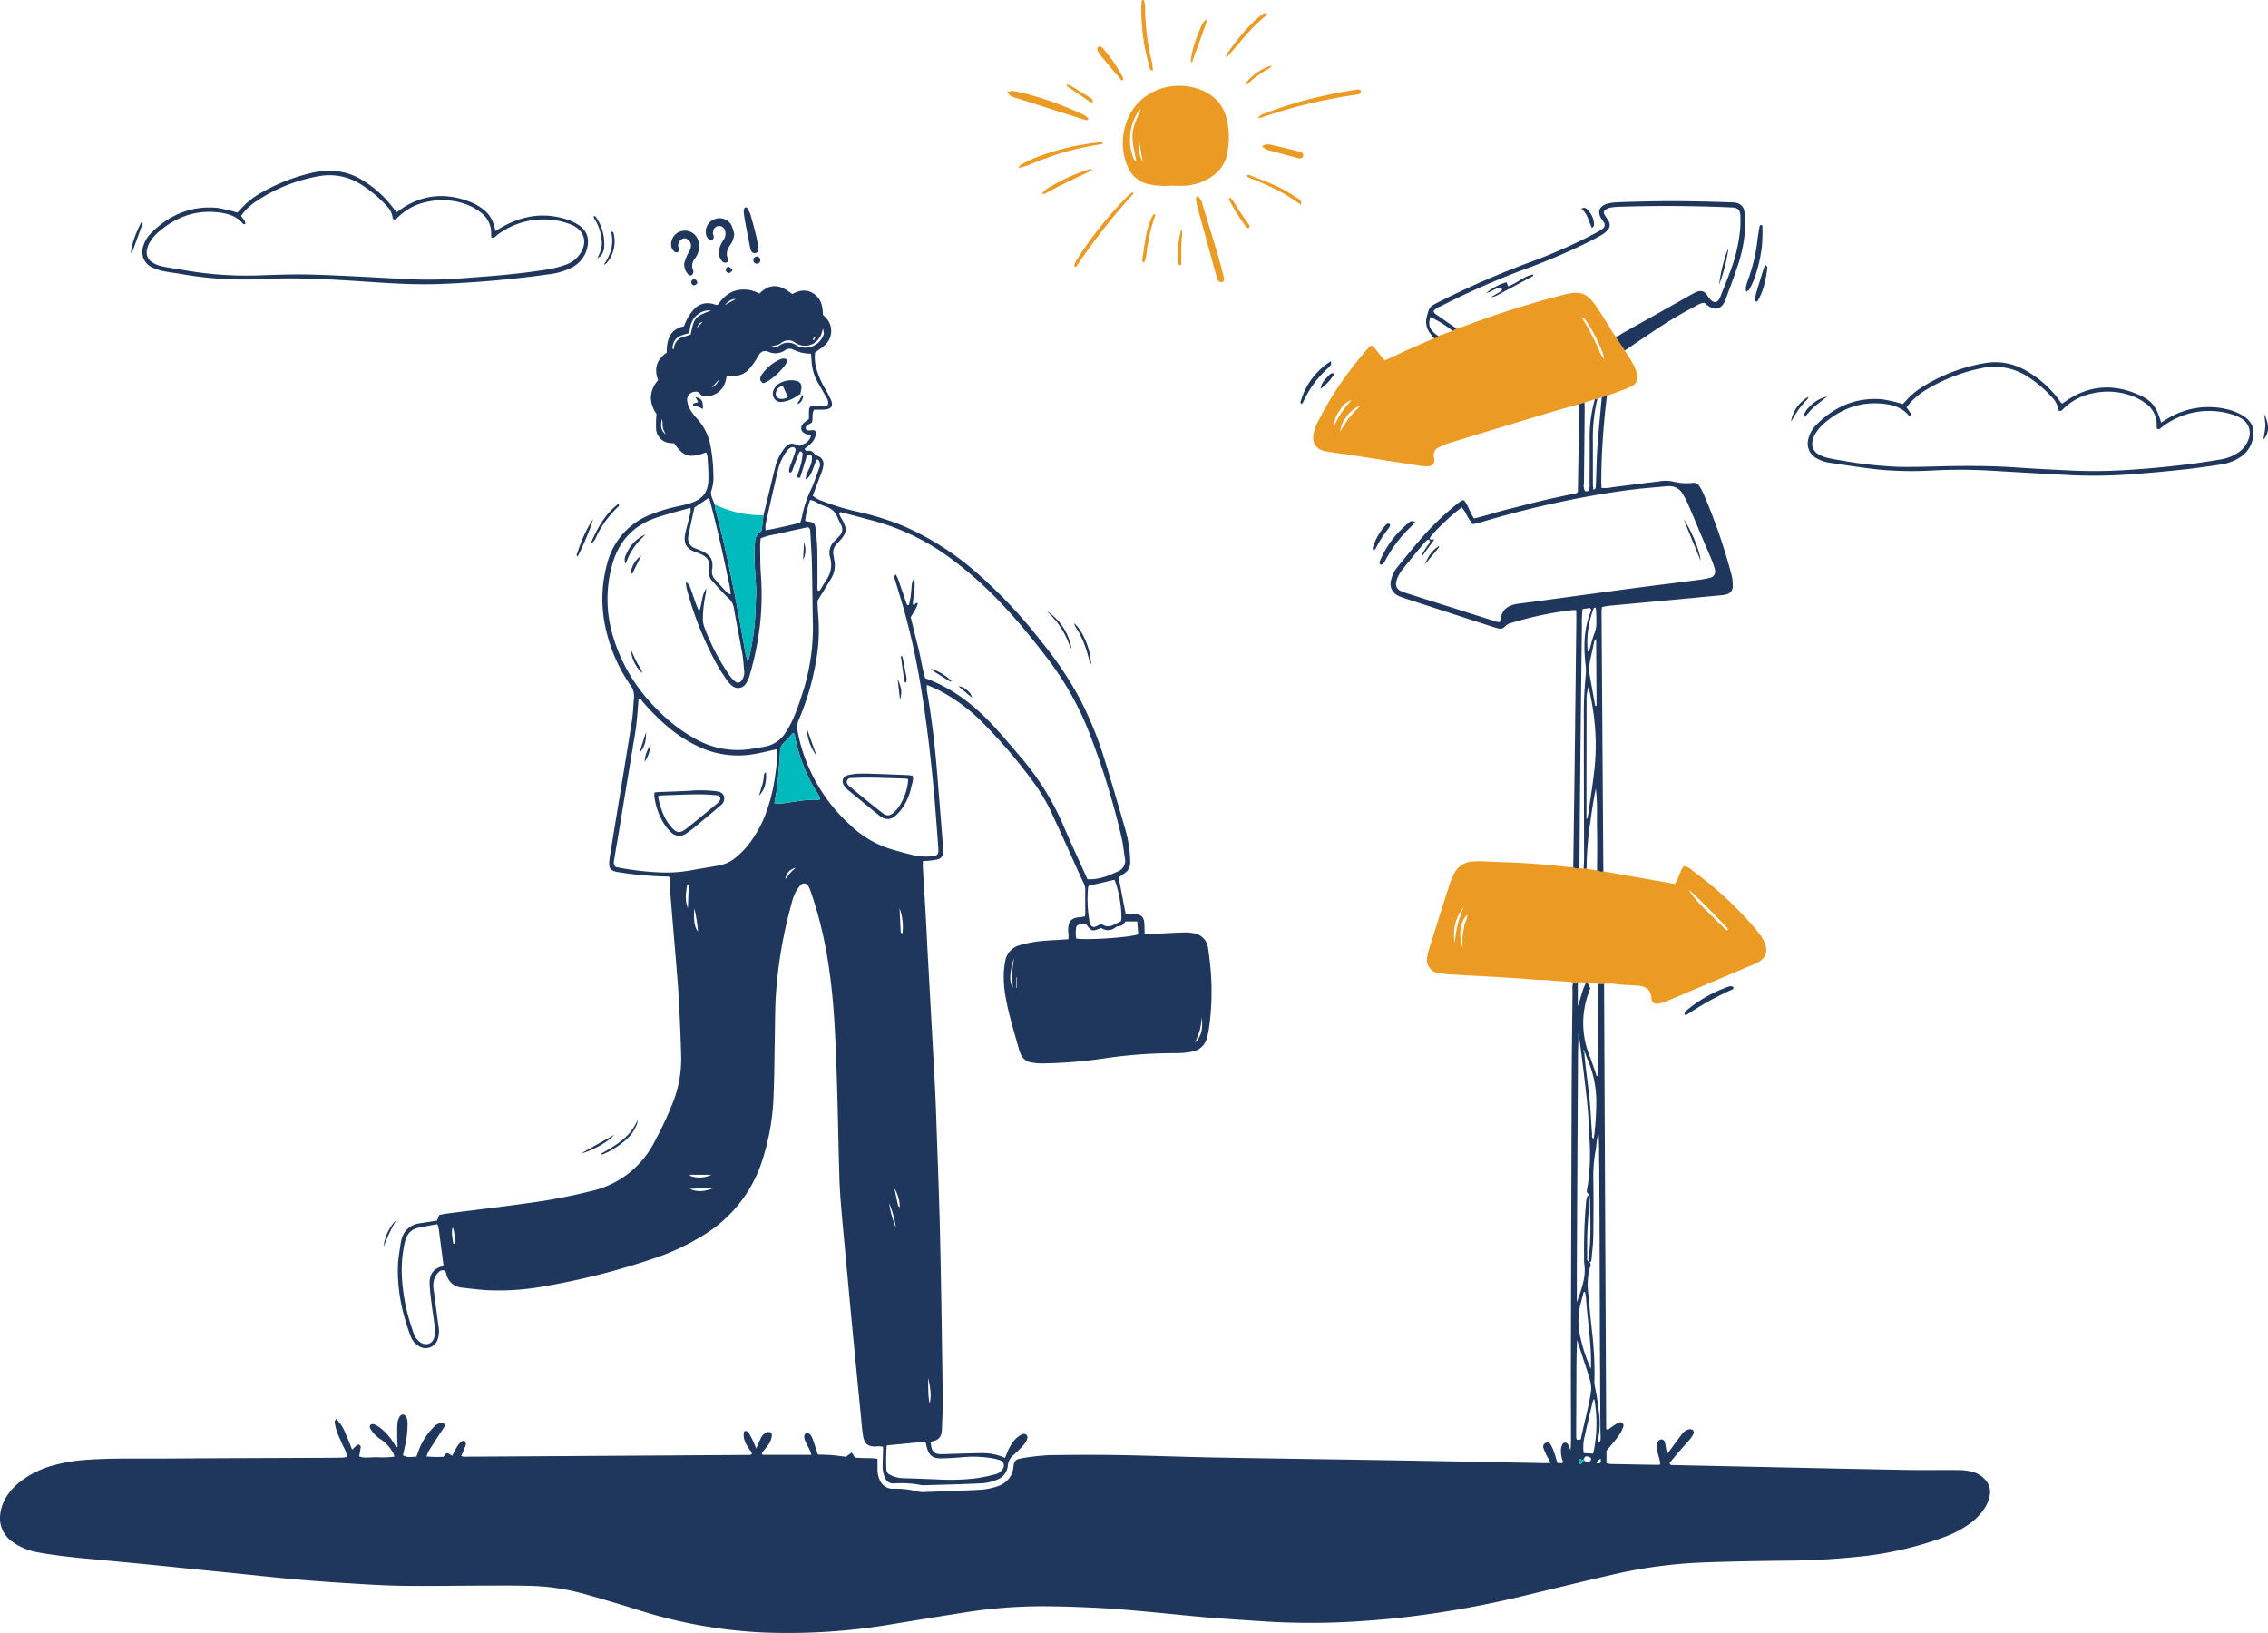 <svg id="Group_489" data-name="Group 489" xmlns="http://www.w3.org/2000/svg" xmlns:xlink="http://www.w3.org/1999/xlink" width="696.532" height="501.531" viewBox="0 0 696.532 501.531">
  <defs>
    <clipPath id="clip-path">
      <rect id="Rectangle_822" data-name="Rectangle 822" width="696.532" height="501.531" fill="none"/>
    </clipPath>
  </defs>
  <g id="Group_488" data-name="Group 488" clip-path="url(#clip-path)">
    <path id="Path_23731" data-name="Path 23731" d="M492.633,302.132q.324,68.4.646,136.7c.675.446.893-.037,1.217-.259a18.442,18.442,0,0,1,2.564-1.656,1.025,1.025,0,0,1,1.428,1.349,11.8,11.8,0,0,1-1.56,2.918c-1.118,1.515-2.379,2.923-3.555,4.345v3.792a6.142,6.142,0,0,0,1.206.273q7.344.159,14.688.271a3.076,3.076,0,0,0,.623-.149c-.068-.472-.105-.962-.215-1.435-.215-.918-.548-1.815-.688-2.742a8.8,8.8,0,0,1,.005-2.3,1.367,1.367,0,0,1,1.191-1.18c.543-.053,1.038.377,1.189,1.123.2,1,.353,2.016.577,3.328.428-.516.7-.81.931-1.128,1.226-1.653,2.409-3.339,3.679-4.957a3.546,3.546,0,0,1,2.319-1.514,1.642,1.642,0,0,1,1.137.364,1.029,1.029,0,0,1,.109.95,7.821,7.821,0,0,1-1.08,1.736c-.993,1.184-2.066,2.3-3.075,3.471-1.116,1.294-2.2,2.619-3.214,3.84.207.788.694.645,1.088.654q7.988.18,15.975.347c18.295.387,36.589.8,54.885,1.142,5.754.108,11.512-.006,17.267.055a17.106,17.106,0,0,1,3.8.543,7.855,7.855,0,0,1,3.543,2.021,5.568,5.568,0,0,1,1.735,5.374,11,11,0,0,1-1.851,4.21,18.367,18.367,0,0,1-4.973,4.808,33.467,33.467,0,0,1-7.336,3.705,107.006,107.006,0,0,1-23.47,5.653,230.014,230.014,0,0,1-26.224,1.518c-7.645.1-15.291.22-22.931.494a148.646,148.646,0,0,0-27.314,3.4c-10.041,2.258-20.03,4.752-30.041,7.147q-12.775,3.055-25.764,5.012c-6.884,1.032-13.793,1.83-20.73,2.322a226.1,226.1,0,0,1-31.418.309c-6-.409-12-.756-17.992-1.256-6.418-.535-12.821-1.243-19.236-1.823-4.533-.409-9.07-.827-13.614-1.066-5.489-.288-10.987-.5-16.483-.551a152.678,152.678,0,0,0-25.155,1.862c-7.376,1.158-14.744,2.364-22.113,3.567a191.42,191.42,0,0,1-39.006,2.663,149.388,149.388,0,0,1-39.194-6.878c-5.637-1.795-11.319-3.459-17.014-5.065a67.889,67.889,0,0,0-16.525-2.421c-4.634-.133-9.275-.084-13.913-.075-8.505.015-17.011.182-25.513.053-6.008-.092-12.014-.514-18.014-.887q-7.971-.495-15.928-1.219c-5.986-.543-11.961-1.209-17.942-1.815-4.1-.416-8.2-.818-12.3-1.233-3.93-.4-7.859-.813-11.79-1.2q-7.05-.7-14.1-1.364c-7.178-.685-14.374-1.23-21.478-2.537a18.542,18.542,0,0,1-7.794-3.2,8.774,8.774,0,0,1-3.82-8.488,12.727,12.727,0,0,1,1.852-5.309,17.816,17.816,0,0,1,4.112-4.576,29.046,29.046,0,0,1,10.552-5.2,50.641,50.641,0,0,1,9.891-1.642c7.981-.571,15.975-.336,23.962-.395,16.582-.122,33.164-.157,49.746-.231,1.718-.008,3.436-.026,5.154-.069a8.3,8.3,0,0,0,1.236-.218,9.047,9.047,0,0,0-1.158-3.222c-.632-1.5-1.365-2.963-1.933-4.487a16.386,16.386,0,0,1-.7-3c-.042-.248.237-.549.432-.958a12.538,12.538,0,0,1,2.962,4.643c.711,1.528,1.282,3.12,1.967,4.811a20.768,20.768,0,0,1,1.553-1.429.7.7,0,0,1,1.075.623c-.106.926-.291,1.842-.462,2.873,1.768.666,3.568.2,5.32.25a30.908,30.908,0,0,0,5.5-.174,7,7,0,0,0-.348-1.065,12.017,12.017,0,0,0-3.963-4.325,9.046,9.046,0,0,1-3.135-3.349,1.046,1.046,0,0,1,.026-.925,1.06,1.06,0,0,1,.9-.325,5.07,5.07,0,0,1,1.61.753,17.038,17.038,0,0,1,4.422,4.633l1.053,1.646c.185-.016.3.006.349-.039a.352.352,0,0,0,.055-.242c-.037-1.029-.107-2.058-.112-3.087-.006-1.367-.033-2.742.089-4.1a4.823,4.823,0,0,1,.7-1.9,1.371,1.371,0,0,1,1.018-.606,1.333,1.333,0,0,1,.937.684,4.006,4.006,0,0,1,.433,1.721,30.847,30.847,0,0,1-.25,4.355c-.291,1.946-.764,3.864-1.156,5.774,1.4.6,1.4.6,4.135.373.148-.4.331-.86.483-1.327a19.805,19.805,0,0,1,4.707-7.6,3.475,3.475,0,0,1,3.111-1.363,1.033,1.033,0,0,1,.127,1.39c-.337.6-.763,1.139-1.136,1.715-1.167,1.8-2.345,3.592-3.479,5.413a12.973,12.973,0,0,0-.742,1.742,39.986,39.986,0,0,0,5.208.1c.33-.4.529-.815.857-1,.434-.244.477-.167,1.851.7.518-.981.977-2,1.564-2.929.891-1.414,1.908-2.031,2.32-1.505.726.925-.047,1.763-.335,2.609-.211.621-.5,1.215-.785,1.895a4.723,4.723,0,0,0,.877.2q43.942-.263,87.887-.549c.133,0,.266-.148.487-.28,0-.713-.63-1.133-.936-1.707-.282-.53-.671-1.007-.914-1.551a7.947,7.947,0,0,1-.638-1.947,7.255,7.255,0,0,1,.08-1.634.967.967,0,0,1,1.462.338c.478.81.9,1.654,1.309,2.5.318.665.572,1.36.962,2.3.5-1.1.87-1.958,1.282-2.794a3.862,3.862,0,0,1,1.787-2.117,1.759,1.759,0,0,1,1.2-.056c.558.214.609.794.517,1.323a6.457,6.457,0,0,1-1.406,3c-.583.714-1.153,1.439-1.678,2.1a2.3,2.3,0,0,0,.2.388.318.318,0,0,0,.2.11c4.893,0,9.786,0,14.9,0-.219-.6-.35-1.049-.55-1.469-.441-.928-.941-1.828-1.367-2.762a4.649,4.649,0,0,1-.319-1.239c-.078-.517.314-1.2.743-1.193a1.615,1.615,0,0,1,1.109.436,5.293,5.293,0,0,1,.816,1.589c.519,1.452.985,2.922,1.527,4.547,1.378.056,2.824.069,4.261.184,1.453.117,2.9.335,4.367.511l1.727-1.312c.24.342.427.585.589.845.13.21.229.44.348.674,2.306.336,4.631.068,7.017.4,0,1.044,0,1.968,0,2.892a8,8,0,0,0,.637,3.52,4.3,4.3,0,0,0,3.985,2.8,27.712,27.712,0,0,1,7.884.868,8.509,8.509,0,0,0,2.567.1c5.494-.2,10.99-.364,16.479-.661a20.707,20.707,0,0,0,4.792-.891c3.037-.914,5.047-2.85,5.413-6.168.028-.256.071-.51.112-.765a1.942,1.942,0,0,1,1.7-1.678c.673-.138,1.344-.305,2.024-.384a71.137,71.137,0,0,1,7.164-.743c7.126-.1,14.257-.137,21.384-.018,9.877.166,19.751.56,29.628.742,17.437.322,34.877.538,52.314.833q23.836.4,47.673.875c.914.016,1.829,0,2.9,0a9.289,9.289,0,0,0-1.12-2.2c-.377-.861-.783-1.715-1.075-2.606a1.227,1.227,0,0,1,.835-1.417,1.1,1.1,0,0,1,1.368.412,13.359,13.359,0,0,1,1.072,2.323c.4,1.122.7,2.277,1.061,3.455l1.538.067c.068-.32.161-.488.122-.616a9.177,9.177,0,0,1-.548-3.8,4.133,4.133,0,0,1,.468-1.431.954.954,0,0,1,1.532-.127,1.858,1.858,0,0,1,.292.423c.2.463.386.936.645,1.573.051-1.132.133-2.106.133-3.081,0-7.818-.05-15.636-.033-23.454q.1-42.785.236-85.569c.035-9.707.17-19.414.273-29.121a5.366,5.366,0,0,1,.3-2.6h1.311v7.42c.9-2.352,1.319-4.8,2.445-7.017l.6.027.792,1.49c-.138.394-.275.8-.42,1.2a26.975,26.975,0,0,0,.278,19.792c.666,1.663,1.2,3.381,1.806,5.067.132.363.04.883.754,1.041,0-1.894,0-3.752,0-5.61q-.02-11.421-.042-22.844l1.85.017m-6.1,146.258a1.128,1.128,0,0,0,1.673.469c.459-.259.6-1.01.211-1.245a2.661,2.661,0,0,0-1.131-.344c-.479-.039-.712.324-.831.752-.379.6-.831.114-1.378.07.127.523-.912,1.165.386,1.556l1.07-1.258m.365-124.95q-.227-.482-.454-.965l-.236.1q.185.5.37,1c.108,1.107.2,2.216.327,3.32.44,3.741.962,7.475,1.321,11.224.327,3.409.466,6.837.734,10.253.032.409-.225,1.012.522,1.293a86.912,86.912,0,0,0,.771-11.575,32.333,32.333,0,0,0-2.789-12.962,15.683,15.683,0,0,1-.566-1.683m1.238,64.137c.716.7.2,1.5.019,2.14a21.166,21.166,0,0,0-.347,7.673q.455,5.388,1.051,10.765a110.362,110.362,0,0,1,.835,15.418,8,8,0,0,0,.094,2.05,80.379,80.379,0,0,1,1.272,8.132,23.116,23.116,0,0,1-.016,6.918,8.767,8.767,0,0,0-.142,1.279c-.007.339-.222.746.209,1.09a3.269,3.269,0,0,0,.394-.719,5.224,5.224,0,0,0,.08-1.019c.008-.257-.017-.514-.024-.772-.01-.343-.017-.687-.023-1.03-.005-.258-.007-.515-.011-.773,0-.343-.008-.687-.01-1.03,0-.258,0-.516,0-.773,0-.344,0-.687-.012-1.031-.009-.257-.045-.513-.052-.77-.009-.343,0-.687,0-1.03,0-.258.007-.516.011-.773.005-.344.01-.687.014-1.031,0-.257.009-.515.009-.773,0-.343,0-.687,0-1.03,0-.257-.024-.515-.028-.772-.007-.344-.006-.687-.007-1.031,0-.257,0-.515,0-.773v-1.03c0-.258,0-.516,0-.773,0-.344-.01-.687-.016-1.03,0-.258-.009-.516-.011-.773,0-.344,0-.687,0-1.031,0-.257,0-.515,0-.773,0-.343,0-.687,0-1.03,0-.258,0-.516,0-.773-.005-.344-.017-.687-.023-1.03,0-.258,0-.516-.005-.773v-1.031c0-.257,0-.515,0-.773,0-.343,0-.687,0-1.03,0-.258,0-.515-.007-.773-.007-.343-.021-.687-.028-1.03-.005-.258,0-.515,0-.773,0-.344,0-.687,0-1.031v-.772c0-.258,0-.516,0-.773,0-.344,0-.687-.007-1.031,0-.258-.009-.515-.01-.773,0-.343,0-.687,0-1.03q0-.387,0-.773c0-.344,0-.687,0-1.031,0-.257,0-.515,0-.773,0-.343-.008-.687-.011-1.03,0-.258,0-.515,0-.773,0-.344,0-.687,0-1.031v-.772c0-.344,0-.687,0-1.031,0-.258,0-.515,0-.773,0-.343-.01-.687-.013-1.03,0-.258,0-.516,0-.773v-1.031q0-.386,0-.773c0-.343,0-.687,0-1.03,0-.258-.006-.515-.009-.773,0-.344-.005-.687-.007-1.031,0-.257,0-.515,0-.772v-1.031c0-.258,0-.515,0-.773,0-.343,0-.687,0-1.03,0-.258-.011-.516-.013-.773,0-.344,0-.687,0-1.031q0-.386,0-.773v-1.03c0-.258,0-.515,0-.773,0-.344,0-.687-.006-1.031,0-.257-.01-.515-.012-.772,0-.344,0-.687,0-1.031,0-.258,0-.515,0-.773v-1.03q0-.387,0-.773c0-.344,0-.687-.005-1.031,0-.257-.014-.515-.018-.772s0-.516,0-.773c0-.344,0-.687,0-1.031,0-.258,0-.515,0-.773,0-.343,0-.687,0-1.03,0-.258,0-.516,0-.773,0-.344-.013-.687-.018-1.031,0-.257-.006-.515-.006-.772,0-.344,0-.688,0-1.031v-.773c0-.343,0-.687,0-1.03,0-.258,0-.516,0-.773-.005-.344-.014-.687-.019-1.031,0-.257,0-.515,0-.773v-2.834c0-.257,0-.515,0-.772-.005-.344-.016-.687-.023-1.031-.005-.257-.01-.515-.012-.772,0-.344,0-.687,0-1.031v-.773c0-.343,0-.687,0-1.03,0-.258,0-.516,0-.773-.01-.343-.032-.686-.042-1.029-.008-.258-.007-.516-.008-.773,0-.344,0-.687,0-1.031v-.773c0-.343,0-.687,0-1.03,0-.258,0-.516-.005-.773-.01-.343-.032-.686-.045-1.029-.01-.258-.015-.515-.021-.773-.008-.344-.012-.687-.021-1.03-.007-.258-.01-.516-.032-.772-.03-.342-.1-.682-.108-1.024-.005-.164-.139-.565.427-.244-1.113,1.65-.875,3.612-1.227,5.452a43.784,43.784,0,0,0-.747,8.958c.094,5.923.072,11.85-.014,17.774-.035,2.4-.365,4.789-.561,7.183a.679.679,0,0,1-.586.707c-.134-.287-.421-.6-.38-.858.932-5.972.613-11.977.519-17.976-.01-.679-.145-1.356-.222-2.034-1.207-.554-.655-1.546-.531-2.367a65.836,65.836,0,0,0,.632-13.85c-.2-3.339-.289-6.688-.58-10.019-.344-3.927-.83-7.843-1.3-11.759-.4-3.319-.852-6.631-1.282-9.946V317.4l-.263-.012v1.427c-.049,1.8-.132,3.6-.143,5.4q-.187,32.037-.353,64.076c-.019,3.714,0,7.428,0,11.7,1.435-4.16,2.872-7.731,2.3-11.708a16.644,16.644,0,0,1-.07-2.313,161.983,161.983,0,0,1,.646-17.219,14.406,14.406,0,0,1,.456-1.766c.3.621.562.9.547,1.157-.2,3.336-.5,6.666-.641,10-.12,2.912-.062,5.83-.079,8.746,0,.239.358.539.787.679m-2.743,54.5c.21-.982.364-1.737.535-2.488.682-3.013,1.424-6.014,2.043-9.039.924-4.513.862-4.967-.537-9.321q-.158-.49-.317-.98-1.419-4.36-2.839-8.719c-.229,4.677-.22,9.314-.232,13.951-.014,5.327-.051,10.654-.063,15.981a2.6,2.6,0,0,0,.249.734l1.161-.119m3.106-21.682c.294-7.183-1.006-14.263-1.46-21.4-.044-.679-.18-1.352-.287-2.026-.01-.062-.111-.124-.183-.159-.052-.025-.125-.005-.284-.005-.275,1.048-.546,2.119-.837,3.184a21.8,21.8,0,0,0-.188,10.661,49.9,49.9,0,0,0,3.239,9.749m.71,26.012a42.386,42.386,0,0,0,.335-16.756c-.233.3-.386.417-.42.559-.845,3.575-1.718,7.144-2.493,10.734a13.219,13.219,0,0,0-.335,5.32l2.913.143m2.339,1.641c-.766.121-.947.752-1.394,1.339,1.424.041,1.424.041,1.394-1.339" fill="#1f375d"/>
    <path id="Path_23732" data-name="Path 23732" d="M216.9,138.923c-5.148,1.9-7,1.381-9.854-2.774-.4-.031-.894-.044-1.383-.113a4.607,4.607,0,0,1-4.174-4.217,38.174,38.174,0,0,1,.129-4.7,8.9,8.9,0,0,1-1.733-5.145,8.5,8.5,0,0,1,2.231-5.213c-1.3-3.436-.513-6.343,2.629-8.451.028-3.859.846-7.156,5.316-8.112a18.943,18.943,0,0,1,1.009-2.3,13.955,13.955,0,0,1,2.064-2.922,5.645,5.645,0,0,1,6.14-1.523,7.832,7.832,0,0,0,1.116.2c1.461-2.057,3.191-3.835,5.742-4.455a9.459,9.459,0,0,1,7.053.986c1.408-1.321,2.883-2.4,4.974-2.293,2.032.1,3.514,1.237,5.155,2.4,2.222-1.182,4.529-1.583,6.745,0,2.174,1.558,2.658,3.888,2.647,6.337.229.24.4.43.581.609a5.866,5.866,0,0,1,.321,8.5,16.967,16.967,0,0,1-2.417,1.886c-.269.2-.551.389-.87.614a13.1,13.1,0,0,0,.517,5.34,26.974,26.974,0,0,0,2.6,5.87,36.673,36.673,0,0,1,1.781,3.423c.728,1.692.14,2.662-1.647,2.872-.6.07-1.2.069-1.8.082s-1.176,0-1.763,0c-.779,1.247-.223,2.616-.671,3.961a13.412,13.412,0,0,0-1.619.989.991.991,0,0,0-.257.887,1.08,1.08,0,0,0,.76.532,7.29,7.29,0,0,0,1.272-.1c.855-.031,1.235.444,1.085,1.3a5.183,5.183,0,0,1-1.6,2.88c-.549.526-1.176.969-1.772,1.452a.634.634,0,0,0,.79.727,2.047,2.047,0,0,1,2.18,1.015c.188.3.685.421,1.052.6a2.6,2.6,0,0,1,1.646,2.873,10.949,10.949,0,0,1-.6,2.232c-.861,2.329-1.764,4.643-2.689,7.064a9.528,9.528,0,0,0,3.268,1.741,66.83,66.83,0,0,0,10.338,3.123,89.351,89.351,0,0,1,14,4.322,87.38,87.38,0,0,1,23.13,14.782,151.205,151.205,0,0,1,19.52,20.861,111.2,111.2,0,0,1,11.9,17.729,112.731,112.731,0,0,1,7.452,18.348c2.211,7.13,4.3,14.3,6.376,21.47a38.7,38.7,0,0,1,1.485,8.614c.033.6.064,1.2.047,1.8a3.755,3.755,0,0,1-1.627,3.071c-.618.448-1.251.878-1.934,1.355l2.18,11.291c.891,0,1.822-.033,2.75.007,2.112.09,2.884.885,2.979,3.04.041.938.04,1.878.069,2.817,0,.071.1.139.219.31a19.463,19.463,0,0,0,3.472-.175c2.831-.144,5.662-.287,8.494-.38a12.052,12.052,0,0,1,2.566.186,5.31,5.31,0,0,1,4.793,4.954c.2,1.273.35,2.553.491,3.833a79.87,79.87,0,0,1-.355,21.069,21.281,21.281,0,0,1-.5,2.257,5.694,5.694,0,0,1-4.892,4.353,24.742,24.742,0,0,1-4.61.422A147.9,147.9,0,0,0,339.377,325a139.482,139.482,0,0,1-19.505,1.584,21.908,21.908,0,0,1-3.065-.282A4.209,4.209,0,0,1,313.4,323.5a11.438,11.438,0,0,1-.446-1.208c-1.42-5.126-3.03-10.207-3.989-15.45a34.343,34.343,0,0,1-.669-8.458,27.657,27.657,0,0,1,.4-3.058,6.059,6.059,0,0,1,4.557-5.071,36.686,36.686,0,0,1,5.793-1.173c2.64-.306,5.308-.381,7.963-.558.339-.023.677-.059,1.14-.1,0-.523.013-1-.005-1.474-.013-.342-.1-.683-.1-1.024.018-2.367.45-4.092,3.619-4.24a13.032,13.032,0,0,0,1.579-.277c.023-.49.061-.9.06-1.314,0-2.229-.059-4.46,0-6.688a4.448,4.448,0,0,0-.484-2.174c-1.735-3.641-3.336-7.345-5.005-11.017-1.705-3.75-3.41-7.5-5.162-11.23a54.234,54.234,0,0,0-5.911-9.65,157.9,157.9,0,0,0-14.931-17.389,53.772,53.772,0,0,0-13.4-9.939c-1.137-.575-2.326-1.048-3.734-1.676a9.438,9.438,0,0,0-.034,1.636c1.422,8.041,2.4,16.137,3.071,24.271q.952,11.558,1.849,23.119c.061.77.1,1.545.081,2.317a2.174,2.174,0,0,1-1.729,2.269,22.521,22.521,0,0,1-2.787.392c-.5.056-1.005.05-1.665.078-.025.621-.087,1.111-.058,1.6.3,5.146.625,10.29.919,15.436.209,3.689.369,7.38.571,11.069q1.017,18.657,2.043,37.314c.217,4.032.412,8.066.551,12.1.433,12.622.938,25.243,1.223,37.868.379,16.749.6,33.5.833,50.252.041,2.917-.193,5.837-.254,8.757-.039,1.923-.648,3.365-2.747,3.771a2.787,2.787,0,0,0-.715.419c.074.5.116,1.01.225,1.5a2.456,2.456,0,0,0,2.338,2.05,24.235,24.235,0,0,0,2.826-.022c3.519-.091,7.039-.235,10.559-.265a16.682,16.682,0,0,1,6.871,1.47c.229-.541.462-1.074.682-1.612a12.5,12.5,0,0,1,2.879-4.532,6.357,6.357,0,0,1,1.935-1.2,1.092,1.092,0,0,1,1.372,1.316,4.918,4.918,0,0,1-.931,1.792,37.458,37.458,0,0,1-3.257,3.29,4.76,4.76,0,0,0-1.8,3.277,5.046,5.046,0,0,1-3.468,4.417,14.719,14.719,0,0,1-4.477,1.049c-5.835.284-11.677.406-17.517.585a5.054,5.054,0,0,1-1.03-.021,31.936,31.936,0,0,0-8.447-.522,2.784,2.784,0,0,1-2.847-1.837,7.806,7.806,0,0,1-.646-2.716c-.069-1.713.054-3.434.092-5.152.01-.494,0-.988,0-1.547a6.76,6.76,0,0,0-2.366-.08c-2.283-.038-3.329-.816-3.731-3.074-.3-1.688-.418-3.409-.586-5.118q-1.272-12.951-2.522-25.9-.9-9.361-1.754-18.728c-.6-6.5-1.231-13-1.79-19.5-.287-3.338-.544-6.684-.643-10.031-.291-9.79-.445-19.584-.752-29.373-.218-6.955-.458-13.913-.935-20.854-.88-12.8-2.811-25.427-7.039-37.611a10.19,10.19,0,0,0-.785-1.889,1.447,1.447,0,0,0-2.394-.365,11.251,11.251,0,0,0-1.827,2.759,21.22,21.22,0,0,0-1.1,3.426,139.089,139.089,0,0,0-4.7,27.893c-.267,4.543-.23,9.1-.323,13.656-.115,5.583-.125,11.17-.359,16.748a71.951,71.951,0,0,1-3.771,20.967,41.673,41.673,0,0,1-17.5,21.923,72.767,72.767,0,0,1-16.059,7.491,222.537,222.537,0,0,1-33.663,8.469,77.118,77.118,0,0,1-16.945,1.1c-2.567-.138-5.123-.493-7.682-.775a5.337,5.337,0,0,1-4.9-4.256,6.94,6.94,0,0,0-.255-.721,1.019,1.019,0,0,0-.165-.216,1.549,1.549,0,0,0-1.869.384,5.485,5.485,0,0,0-1.31,1.839,7.349,7.349,0,0,0-.251,3.813c.509,3.744.971,7.495,1.5,11.237a8.1,8.1,0,0,1-.221,3.568,3.877,3.877,0,0,1-5.992,2.208,5.751,5.751,0,0,1-2.384-2.958c-.625-1.687-1.222-3.391-1.7-5.124a53.048,53.048,0,0,1-2.2-16.789c.114-2.3.571-4.59.884-6.883a7.239,7.239,0,0,1,.248-1,6.368,6.368,0,0,1,5.433-4.842c1.775-.3,3.558-.561,5.419-.852l.707-1.746c.781-.141,1.611-.327,2.45-.435,8.432-1.087,16.878-2.068,25.292-3.271a166.785,166.785,0,0,0,18.205-3.464c.332-.086.671-.147,1-.233a28.838,28.838,0,0,0,19.083-14.923,110.688,110.688,0,0,0,5.682-12.114,36.379,36.379,0,0,0,2.586-14.1c-.135-5.495-.383-10.988-.657-16.478-.176-3.517-.458-7.029-.744-10.539-.657-8.047-1.366-16.09-2-24.138a35.673,35.673,0,0,1,.139-4.006,3.561,3.561,0,0,0-.968-.224,105.424,105.424,0,0,1-14.874-1.32c-.171-.023-.342-.038-.511-.071-2.069-.4-2.659-1.113-2.476-3.174.114-1.28.344-2.552.551-3.823,2.141-13.133,4.313-26.262,6.407-39.4.377-2.367.418-4.787.646-7.18a5.58,5.58,0,0,0-1.138-3.829,48.953,48.953,0,0,1-7.255-16.116,41.019,41.019,0,0,1,.2-21.388,21.9,21.9,0,0,1,13.214-14.84,48.716,48.716,0,0,1,8.364-2.525c1.339-.3,2.689-.583,3.989-1.01,3.7-1.213,5.37-3.343,5.473-7.194.061-2.312-.135-4.633-.264-6.947a6.685,6.685,0,0,0-.406-1.433m33.021-34.374.591-1.224c-.165.017-.279,0-.309.038-.215.29-.413.593-.617.892l.377.255c.374.182.537.573.215.775a5.337,5.337,0,0,1-6.037-.121,3.416,3.416,0,0,0-4.1.058,5.057,5.057,0,0,1-1.345.73,12.921,12.921,0,0,1-1.931.281c1.72.306,1.762.383,2.63-.154a4.447,4.447,0,0,1,5.272-.008,2.924,2.924,0,0,0,.689.339,5.949,5.949,0,0,0,7.238-2.854c.514-1.007.518-1.07.17-2.708a14,14,0,0,1-.706,2.191,7.774,7.774,0,0,1-1.351,1.825c-.256.266-.625.05-.791-.315M219.466,154.9a13.173,13.173,0,0,0,.236,1.518c2.416,8.845,4.3,17.811,6.058,26.8,1.134,5.8,2.133,11.622,3.208,17.431.14.761.371,1.505.676,2.719.314-1.137.54-1.783.668-2.448a77.926,77.926,0,0,0,1.725-13.747c.023-1.882.193-3.764.177-5.644-.015-1.8-.192-3.593-.285-5.389s-.233-3.6-.239-5.394a43.416,43.416,0,0,1,.25-5.114,4.1,4.1,0,0,1,.951-1.749,5.526,5.526,0,0,1,1.017-.883c.2-1.719.378-3.245.556-4.772.372-1.5.752-3,1.116-4.5.831-3.418,1.623-6.845,2.493-10.253a15.662,15.662,0,0,1,2.491-5.338c1.5-2.068,2.372-2.3,4.77-1.3a1.1,1.1,0,0,0,.254.04c1.955-.788,2.184-.89,2.966-1.907a6.027,6.027,0,0,0,.577-1.4,10.517,10.517,0,0,1-1.434-.245c-1.858-.611-2.19-2.179-.741-3.533a16.839,16.839,0,0,1,1.481-1.106c0-.7-.017-1.386.005-2.068s-.048-1.395.661-1.925c1.652-.4,3.5.409,5.136-.326a2.506,2.506,0,0,0-.463-2.313c-.822-1.507-1.693-2.987-2.544-4.478a14.74,14.74,0,0,1-1.981-6.6c-.04-.757-.107-1.512-.167-2.334a20.663,20.663,0,0,1-2.845-.314,24.49,24.49,0,0,1-2.888-1.071,2.377,2.377,0,0,0-2.215.266,5.107,5.107,0,0,1-5.128.5,2.189,2.189,0,0,0-2.9.938c-.4.559-.686,1.191-1.077,1.755a23.191,23.191,0,0,1-1.84,2.471,5.967,5.967,0,0,1-5.257,2.18,9.93,9.93,0,0,0-1.722.106c-.153.64-.252,1.145-.4,1.636a6.075,6.075,0,0,1-5.589,4.558c-.856.058-1.7.105-2.284-.8a1.624,1.624,0,0,0-1.631-.544,2.455,2.455,0,0,0-2.242,2.9,7.275,7.275,0,0,0,.941,2.635,18.711,18.711,0,0,0,2.189,2.855,16.532,16.532,0,0,1,3.962,7.969,50.366,50.366,0,0,1,.919,8.956,12.928,12.928,0,0,1-.534,4.837,2.859,2.859,0,0,0,0,2.015c.284.8.61,1.593.919,2.388m31.588,29.679c.068,1.284.111,2.828.238,4.366a54.232,54.232,0,0,1-.46,12.845,81.056,81.056,0,0,1-5.495,19.255,5.709,5.709,0,0,0-.389,3.492,51.777,51.777,0,0,0,16.039,28.726,31.405,31.405,0,0,0,11.744,7.239q3.555,1.123,7.186,2a17.29,17.29,0,0,0,5.618.539c2.578-.238,2.814-.445,2.62-2.965-.539-7.019-1.03-14.044-1.724-21.049-.879-8.882-1.946-17.743-3.388-26.558a219.282,219.282,0,0,0-5.619-25.889c-.814-2.8-1.691-5.581-2.512-8.38-.154-.526-.519-1.1.15-1.788a9.535,9.535,0,0,1,.723,1.333c.88,2.509,1.722,5.032,2.587,7.546.1.3.17.693.8.512.167-.831.386-1.723.518-2.628.135-.934.173-1.881.278-2.819a4.955,4.955,0,0,1,.86-2.856,21.862,21.862,0,0,1-.171,5.231c-.151.929-.226,1.871-.31,2.809-.008.1.165.207.239.295.525.021.492-.954,1.272-.54-.32,1.59-1.356,2.861-2.158,4.277.762,3.091,1.493,6.176,2.287,9.245.812,3.139,1.2,6.381,2.16,9.486,8.216,2.953,14.828,8.075,20.64,14.282,3.108,3.319,6.011,6.832,8.971,10.288a81.7,81.7,0,0,1,13.051,21.184c1.957,4.574,4.062,9.086,6.1,13.625.349.776.708,1.547,1.082,2.362,3.4.167,6.32-.991,9.2-2.357a3.514,3.514,0,0,0,2.286-4.11c-.341-2.029-.516-4.094-.969-6.1a237.327,237.327,0,0,0-9.532-31.235,93.085,93.085,0,0,0-12.833-23.4c-4.14-5.488-8.455-10.831-13.12-15.884a116.868,116.868,0,0,0-16.549-15.067,70.586,70.586,0,0,0-22.355-11.393c-3.956-1.134-7.948-2.141-11.928-3.187-.117-.031-.286.138-.432.214a1.6,1.6,0,0,0,.041.5,10.727,10.727,0,0,0,.58,1.148c1.739,2.99,2.053,4.341-.823,7.286-.24.246-.472.5-.69.765a3.734,3.734,0,0,0-.9,3.348c.1.418.12.852.219,1.268a7.8,7.8,0,0,1-.985,5.945c-1.263,2.141-2.592,4.242-4.156,6.791m-34.115-3.832c-.075.625-.11,1.258-.233,1.874a37.8,37.8,0,0,0-.835,7.411,6.6,6.6,0,0,0,.345,2.256,65.337,65.337,0,0,0,8.077,15.477,8.894,8.894,0,0,0,1.606,1.65,1.234,1.234,0,0,0,1.809-.325,3.96,3.96,0,0,0,.858-2.888c-.168-1.708-.24-3.434-.536-5.12-.847-4.816-1.837-9.608-2.656-14.43a5.088,5.088,0,0,0-1.732-3c-1.734-1.656-3.327-3.464-4.924-5.258a3.792,3.792,0,0,1-.96-3.322c.44-2.707-.334-3.969-2.83-5.025-.631-.267-1.3-.443-1.926-.724-2.164-.975-2.922-2.332-2.663-4.729a9.553,9.553,0,0,1,.242-1.262c.5-2,1.021-3.99,1.5-5.993a6.238,6.238,0,0,0-.027-1.358c-3.841,1.111-7.529,1.969-11.066,3.245-6.674,2.408-10.928,7.17-12.9,14.009a39.591,39.591,0,0,0,.312,22.6,52.036,52.036,0,0,0,12.839,21.447,49.85,49.85,0,0,0,12.1,9.523,26.518,26.518,0,0,0,15.6,3.446c1.959-.2,3.9-.578,5.844-.914a9.47,9.47,0,0,0,6.459-4.3,30.269,30.269,0,0,0,2.553-4.745c.911-2.125,1.675-4.32,2.388-6.521a65.488,65.488,0,0,0,3.484-22.019c-.157-6.1-.157-12.194-.3-18.29-.08-3.346-.314-6.689-.494-10.033-.032-.588-.039-1.223-.761-1.493-2.418.53-4.858,1.018-7.274,1.609-2.39.584-4.886.787-7.224,1.832-.059.762-.165,1.44-.154,2.116.044,2.919.006,5.846.215,8.755a85.915,85.915,0,0,1-.078,13.892,90.928,90.928,0,0,1-3.319,17.159,9.937,9.937,0,0,1-1.129,2.58,2.826,2.826,0,0,1-4.438.634,7.821,7.821,0,0,1-1.386-1.515c-.933-1.336-1.867-2.679-2.685-4.086a102.83,102.83,0,0,1-9.78-24.289,14.543,14.543,0,0,1-.2-1.986c.627.675.991.9,1.109,1.221.746,2.01,1.428,4.044,2.154,6.062.194.54.468,1.051.822,1.832,1.005-2.459.68-4.987,2.205-7M238.6,230.077c-2.4.525-4.559,1.08-6.743,1.456a28.408,28.408,0,0,1-16.632-1.925,43.049,43.049,0,0,1-10.586-6.785,69.33,69.33,0,0,1-7.25-7.313c-.3-.343-.435-.991-1.32-.8-.01.352,0,.751-.036,1.146-.2,2.308-.349,4.621-.631,6.919-.273,2.213-.677,4.41-1.039,6.611q-2.259,13.716-4.529,27.431c-.378,2.285-.807,4.563-1.144,6.855-.119.81-.463,1.7.335,2.571a85.4,85.4,0,0,0,14.42,1.7,41.392,41.392,0,0,0,7.954-.524c3.121-.577,6.26-1.058,9.383-1.624a11.528,11.528,0,0,0,5.282-2.533,25.752,25.752,0,0,0,4.407-4.674,36.973,36.973,0,0,0,4.556-8.337,53.47,53.47,0,0,0,3.118-12.715,37.557,37.557,0,0,0,.455-7.458M134.3,375.938c-2.1.4-4.027.747-5.951,1.14a4.786,4.786,0,0,0-3.637,3.285,9.837,9.837,0,0,0-.466,1.467,40.053,40.053,0,0,0-.85,9.444,57.045,57.045,0,0,0,1.91,12.674c.478,1.817,1.074,3.607,1.679,5.388a5.667,5.667,0,0,0,1.856,2.727c1.939,1.5,4.295.637,4.61-1.786a17.01,17.01,0,0,0-.069-3.838c-.169-1.7-.512-3.385-.714-5.085-.284-2.377-.641-4.757-.72-7.145-.084-2.535.956-4.491,3.619-5.234a3.1,3.1,0,0,0,.641-.354c-.512-3.932-1.014-7.821-1.53-11.709a5.844,5.844,0,0,0-.378-.974m138.033,67.957a59.133,59.133,0,0,0-.115,7.4,1.788,1.788,0,0,0,1.106,1.594,8.787,8.787,0,0,0,3.916,1.08c3.769.081,7.536.253,11.3.4a65.523,65.523,0,0,0,11.292-.385,49.894,49.894,0,0,0,5.772-1.207A3.654,3.654,0,0,0,308.026,451a1.7,1.7,0,0,0-.867-2.539,16.233,16.233,0,0,0-2.482-.632,36.184,36.184,0,0,0-9.734-.254c-2.05.151-4.106.293-6.16.3-2.294,0-3.427-.938-4.076-3.157-.183-.625-.3-1.27-.463-1.983l-11.911,1.163M242.384,145.06a3.919,3.919,0,0,1,.018-1.195c.43-1.3.945-2.575,1.412-3.866a12.084,12.084,0,0,0,.533-1.7.9.9,0,0,0-1.172-.948A2.892,2.892,0,0,0,241.6,138.6a16.117,16.117,0,0,0-2.747,6.06c-1.3,5.422-2.505,10.869-3.714,16.314a9.57,9.57,0,0,0-.017,1.881c3.692-.625,7.167-1.477,10.648-2.319.2-.673.412-1.236.517-1.819a34.444,34.444,0,0,1,2.835-8.52c.977-2.091,1.675-4.314,2.473-6.487a2.284,2.284,0,0,0,.039-1.993c-.214-.388-.427-.754-.958-.487-1.576,4.524-1.919,5.189-3.258,6.062a8.151,8.151,0,0,1,.269-1.564c.41-1.036.977-2.013,1.338-3.063a7.234,7.234,0,0,0,.329-2.252c.006-.66-.451-.833-1.59-.706-.081.386-.138.806-.259,1.207-.543,1.8-1.084,3.608-1.673,5.4-.155.472-.535.618-1.111.1.407-1.231.888-2.506,1.242-3.815a19.64,19.64,0,0,0,.52-3.014.8.8,0,0,0-.71-.967,2.142,2.142,0,0,0-.414.513c-.684,1.758-1.357,3.52-2.006,5.291-.162.441-.328.783-.97.64m-4.565,101.594a9.836,9.836,0,0,0,3.672-.122c3.221-.411,6.415-1.117,9.7-.85a1.6,1.6,0,0,0,.6-.2c.044-.179.1-.279.076-.337a13.139,13.139,0,0,0-.7-1.362,49.3,49.3,0,0,1-7-17.537c-.079-.422-.033-1.034-.652-1.157a40.861,40.861,0,0,1-2.8,3.045,3.51,3.51,0,0,0-1.141,2.7c-.207,3.5-.5,6.993-.862,10.479-.181,1.759-.573,3.5-.886,5.34m-13.407-64.091c-.127-1.017-.167-1.7-.3-2.358-1.854-9.05-3.848-18.067-6.243-26.992a.322.322,0,0,0-.154-.166.667.667,0,0,0-.2-.054l-4.244,2.861c-.6,2.74-1.209,5.494-1.805,8.25a7.2,7.2,0,0,0-.123,1.018,2.97,2.97,0,0,0,1.8,3.116c.77.367,1.592.623,2.369.977,2.737,1.246,3.606,2.716,3.2,5.667a3.586,3.586,0,0,0,.861,3.087c1.26,1.4,2.544,2.775,3.838,4.142.153.161.432.2,1,.452m26.747-1.16c.56.143.712-.225.877-.483.6-.939,1.135-1.919,1.748-2.849a7.985,7.985,0,0,0,1.151-6.863,4.957,4.957,0,0,1,1.462-5.16c.485-.485.968-.973,1.419-1.49a2.755,2.755,0,0,0,.5-3.318c-.391-.762-.758-1.537-1.112-2.317a5.341,5.341,0,0,0-3.6-3.349,17.108,17.108,0,0,1-2.582-1.137,5.072,5.072,0,0,0-2.24-.883,33.159,33.159,0,0,0-1.525,6.375,3.833,3.833,0,0,0,.619.211c2.054.226,2.409.487,2.626,2.392.233,2.043.439,4.1.489,6.151.086,3.6.036,7.2.065,10.806a5.043,5.043,0,0,0,.1,1.914m91.1,88.773-7.877,1.85a1.658,1.658,0,0,0-.224.478,40.574,40.574,0,0,0,.435,10.5,3.905,3.905,0,0,0,.327.966,1.122,1.122,0,0,0,1.488.612c.619-.252,1.21-.571,1.781-.845a6.055,6.055,0,0,0,1.48.686,3.48,3.48,0,0,0,1.722-.136c1-.39,1.94-.941,2.9-1.427.457-2.72-.635-9.5-2.036-12.682m7.018,12.8h-3.559c-.636.706-1.129,1.425-2.121,1.45a1.617,1.617,0,0,0-.942.325,3.6,3.6,0,0,1-4.472.222c-2.852,1.166-3.011,1.123-4.7-1.28-.641.086-1.316.162-1.985.272a1.089,1.089,0,0,0-1.01,1,11.341,11.341,0,0,0,.024,3.256c3.47.553,16.36-.3,19.056-1.289-.089-1.215-.183-2.476-.292-3.956M218.4,95.334a5.667,5.667,0,0,0-4.154,1.287c-1.846,1.4-2.34,3.469-2.535,5.666-.831.244-1.581.408-2.287.684a4,4,0,0,0-2.841,3.32c-.045.366-.216.839.362.987a4.074,4.074,0,0,1,3.641-4.017,8.856,8.856,0,0,0,1.547-.583c1.054-5.181,1.256-5.42,6.267-7.344m150.67,217.139a31.939,31.939,0,0,1-.566,3.815A38.717,38.717,0,0,1,367,320.217c2.326-2.247,2.348-5.017,2.074-7.744M219.474,364.7l-7.658.411c2.276,1,4.68.917,7.658-.411m-8.217-85.78c.09-2.314.183-4.628.257-6.943,0-.1-.177-.2-.42-.448-.471,2.559-.809,4.956.163,7.391m61.805,90.619a32.714,32.714,0,0,0,2.079,7.5,28.751,28.751,0,0,0-2.079-7.5M311.4,294.244c-1.424,4.548-1.459,7.476-.356,9.089-.065-1.534-.226-3.049-.166-4.556s.339-3.022.522-4.533m-35.134-15.29c.115,2.459.226,4.919.361,7.378,0,.087.246.161.524.332a16.265,16.265,0,0,0-.885-7.71m-63.008.061c-.324,3.436.039,5.809,1.108,7.07a47.665,47.665,0,0,0-1.108-7.07m72.237,151.957c.557-1.913.352-4.7-.484-7.8.117,2.921-.042,5.365.484,7.8m-67.006-70.189q-3.19,0-6.382,0a1.56,1.56,0,0,0-.241.036l.082.294a8.366,8.366,0,0,0,6.541-.331m-79.472,16.151c-.493,1.571-.074,3.051.134,4.544.039.279.009.7.639.471-.3-1.656.016-3.414-.773-5.015m135.652-12c.391,1.817.777,3.636,1.185,5.449.022.1.231.149.488.3a11.405,11.405,0,0,0-1.673-5.751m-33.468-94.9c.731-.95,1.139-1.559,1.629-2.094.466-.509,1.016-.94,1.53-1.4a3.851,3.851,0,0,0-3.159,3.5M204.446,133.391a17.56,17.56,0,0,1-.825-1.823,8.383,8.383,0,0,1-.15-1.269,3.2,3.2,0,0,0-.267-1.618c-.132,1.741-.631,3.205,1.242,4.71m18.1-39.668,3.45-1.912c-1.359,0-2.309.672-3.45,1.912M218.593,119a3.771,3.771,0,0,0,2.157-2.389L218.593,119m-4.627-18.211,1.839-1.943c-1.092.373-1.093.373-1.839,1.943M312.2,300.237l-.158-.111v3.245h.158Z" fill="#1f375d"/>
    <path id="Path_23733" data-name="Path 23733" d="M487.616,301.978l-.6-.027c-.327-.1-.647-.228-.98-.294-1.174-.236-2.406,1.153-3.548-.122-1.285-.076-2.57-.138-3.853-.231s-2.566-.241-3.851-.32-2.577-.078-3.863-.157-2.565-.238-3.85-.323q-4.371-.289-8.743-.538c-4.2-.24-8.4-.45-12.605-.705a36.612,36.612,0,0,1-3.841-.41,4.071,4.071,0,0,1-3.586-4.8,13.721,13.721,0,0,1,.571-2.507q3.043-9.707,6.139-19.4a23.712,23.712,0,0,1,1.453-3.571,6.646,6.646,0,0,1,5.865-4c.942-.041,1.887-.1,2.829-.072,2.059.063,4.117.206,6.176.265q9.921.287,19.774,1.449c.68.079,1.371.07,2.057.1a2.268,2.268,0,0,0,1.9.325l1.3.1.881.077,3.231.472c.637.174,1.228.633,1.945.31l21.942,3.857c1.235-1.6,1.457-3.883,2.748-5.478a3.769,3.769,0,0,1,2.39,1.178,111.476,111.476,0,0,1,16.726,14.84c1.388,1.519,2.755,3.065,4.031,4.678a12.589,12.589,0,0,1,1.7,2.86c1.126,2.642.35,4.73-2.138,6.064-.377.2-.777.365-1.172.532q-13.381,5.671-26.769,11.328a11.01,11.01,0,0,1-2.7.779,1.6,1.6,0,0,1-1.981-1.524,4.466,4.466,0,0,0-1.015-2.835,5.244,5.244,0,0,0-3.335-1.17c-1.62-.159-3.253-.186-4.877-.313-1.105-.087-2.2-.248-3.3-.375l.046.026-2.086.075-1.851-.017-3.166-.136m31.129-28.669c.769,1.787,3.557,4.768,10.5,11.427.384.368.637,1.051,1.479.866a2.257,2.257,0,0,0-.289-.671c-3.8-3.953-7.578-7.924-11.689-11.622m-69.157,5.219a13.213,13.213,0,0,0-2.77,11.068,30.879,30.879,0,0,1,2.77-11.068m1.038,2.384a6.99,6.99,0,0,0-1.969,4.1,11.38,11.38,0,0,0,.521,5.96c0-1.447-.078-2.52.021-3.578.1-1.094.394-2.169.569-3.258.168-1.047.93-1.951.858-3.221" fill="#eb9b24"/>
    <path id="Path_23734" data-name="Path 23734" d="M498.978,107.648c.728,1.146,1.514,2.26,2.167,3.448a19.357,19.357,0,0,1,1.577,3.454,3.291,3.291,0,0,1-1.657,4.113,22.115,22.115,0,0,1-3.056,1.242c-1.5.565-3.013,1.1-4.52,1.652l-1.568.456-1.351.472-.773.134-3.188,1.015-1.641.486c-3.132.891-6.275,1.743-9.393,2.682q-15.279,4.6-30.539,9.271a17.44,17.44,0,0,0-3.083,1.267,2.664,2.664,0,0,0-1.557,3.193,2.851,2.851,0,0,1,.113.5,1.827,1.827,0,0,1-1.962,2.144,12.163,12.163,0,0,1-2.312-.12c-7.208-1.107-14.412-2.243-21.62-3.357-1.7-.262-3.4-.455-5.1-.709a27.923,27.923,0,0,1-3.037-.554,4.094,4.094,0,0,1-3.137-4.666,12.626,12.626,0,0,1,1.468-4.371,103.562,103.562,0,0,1,9.369-15.083c1.7-2.263,3.509-4.451,5.3-6.646a20.943,20.943,0,0,1,1.654-1.625c1.825,1.217,2.551,3.191,4.18,4.59,2.531-1.019,5.03-2.322,7.6-3.467,2.508-1.119,5.038-2.188,7.558-3.279a1.58,1.58,0,0,0,1.275-.7l4.362-1.576,1.224-.7c.9-.282,1.807-.524,2.686-.853a288.171,288.171,0,0,1,30.656-9.653c5.093-1.28,6.909-.018,9.307,3.359,2.181,3.072,4.064,6.358,6.078,9.549l2.92,4.331m-6.286,2.732c-.18-.884-.207-1.2-.307-1.482a45.628,45.628,0,0,0-5.812-11.14c-.091-.129-.334-.15-.836-.357.761,1.27,1.35,2.2,1.888,3.166.587,1.047,1.14,2.114,1.681,3.186.5,1,.96,2.012,1.454,3.011a13.847,13.847,0,0,0,1.932,3.616m-74.9,14.2a8.8,8.8,0,0,0-4.611,3.962,6.951,6.951,0,0,0-1.58,3.943c1.032-1.586,1.807-2.988,2.787-4.227,1.033-1.306,2.261-2.458,3.4-3.678m-2.769-1.672a5.757,5.757,0,0,0-3.307,2.719c-1.423,2.025-1.88,3.144-1.933,5.07.607-1.168,1.03-2.08,1.543-2.939a24.871,24.871,0,0,1,1.6-2.324c.592-.777,1.245-1.506,2.1-2.526" fill="#eb9b24"/>
    <path id="Path_23735" data-name="Path 23735" d="M489.8,122.619l.773-.134a51.456,51.456,0,0,0-1.39,12.464c.035,4.536,0,9.073.008,13.61,0,.57.087,1.139.148,1.882.337-.258.65-.377.673-.537a19.475,19.475,0,0,0,.148-2.036c.135-3.506.166-7.019.417-10.516.367-5.119.89-10.227,1.347-15.339l1.568-.456c-.187,1.7-.39,3.407-.559,5.114-.7,7.094-1.147,14.2-1.16,21.335,0,.591.057,1.182.092,1.846a9.9,9.9,0,0,0,3.1-.192c4.768-.6,9.531-1.235,14.3-1.781a11.516,11.516,0,0,1,4.348-.038,17.052,17.052,0,0,0,6.324.449,2,2,0,0,1,1.951,1.011,16.693,16.693,0,0,1,1.237,2.249,173.945,173.945,0,0,1,8.716,25.269,13.285,13.285,0,0,1,.3,3.313,2.379,2.379,0,0,1-1.962,2.393,7.638,7.638,0,0,1-1.257.249q-8.586.823-17.174,1.626c-5.982.56-11.965,1.105-17.946,1.675a16.446,16.446,0,0,0-1.827.39c-.045.488-.119.9-.116,1.309q.27,39.661.553,79.324c0,.171.01.343.015.513-.716.321-1.308-.138-1.946-.311,0-4.2.088-8.4-.007-12.591s.189-8.4-.392-12.58q-.992,5.178-1.68,10.368a100.8,100.8,0,0,0-1.15,14.331l-.882-.077c.041-1.2.118-2.4.116-3.6-.019-13.911-.085-27.822-.058-41.733a120.122,120.122,0,0,1,.605-14.4,15.069,15.069,0,0,0-.146-3.327c-.556-5.351-.432-10.627,1.588-15.716.154-.39.364-.791-.173-1.243l-2.269.3a34.97,34.97,0,0,0-.21,4.924q-.255,20.349-.468,40.7-.173,17-.288,34a2.265,2.265,0,0,1-1.9-.326q.188-13.389.373-26.778.3-24.336.566-48.671c.013-1.106,0-2.212,0-3.485a14.938,14.938,0,0,0-1.584.007,106.987,106.987,0,0,0-18.346,3.9,3.5,3.5,0,0,0-1.971,1.112,1.959,1.959,0,0,1-2.128.55c-.749-.181-1.489-.406-2.222-.644q-13.21-4.279-26.415-8.575a15.084,15.084,0,0,1-1.915-.738,3.987,3.987,0,0,1-2.36-4.637,9.435,9.435,0,0,1,2.117-4.353c2.71-3.325,5.4-6.677,8.248-9.877a85.845,85.845,0,0,1,9.929-9.35c.465-.378.951-.731,1.447-1.067.121-.083.319-.052.653-.1,1.4,1.533,1.812,3.75,3.16,5.593,3.494-.786,6.882-1.979,10.358-2.823,3.582-.871,7.141-1.842,10.73-2.685,3.5-.823,7.033-1.54,10.483-2.289.1-.152.147-.219.188-.292a.6.6,0,0,0,.108-.23q.193-11.329.375-22.658c.022-1.373.01-2.747.014-4.121l1.642-.485c.019.855.062,1.711.053,2.566q-.1,11.174-.22,22.348a3.321,3.321,0,0,0,.336,2.308c.286-.02.674.059.915-.1a1.271,1.271,0,0,0,.454-.822,11.11,11.11,0,0,0,.024-1.539c.012-4.453.052-8.906.029-13.358a41.875,41.875,0,0,1,1.6-12.423m-29.15,68.431c.476-3.492,1.718-4.838,4.958-5.542.335-.073.68-.1,1.02-.148,1.618-.211,3.238-.413,4.855-.631q7.018-.948,14.038-1.906c5.787-.782,11.571-1.579,17.361-2.335,6.13-.8,12.267-1.552,18.4-2.347a30.759,30.759,0,0,0,3.8-.671,1.963,1.963,0,0,0,1.571-2.539,20.782,20.782,0,0,0-1.067-3.163c-.776-1.907-1.623-3.786-2.424-5.684-1.536-3.637-3.038-7.288-4.6-10.913a27.474,27.474,0,0,0-1.767-3.428,4.625,4.625,0,0,0-4.511-2.426c-1.713.125-3.421.3-5.132.444-6.768.567-13.473,1.606-20.143,2.836a304.885,304.885,0,0,0-32.5,7.887c-.723.217-1.474.34-2.208.507a18.749,18.749,0,0,1-2.367-3.781c-.292-.489-.66-.933-.993-1.4-3.1,2.207-8.472,7.364-9.915,9.482.277.783.9.307,1.476.367-1.177,1.627-2.315,3.2-3.457,4.772a.771.771,0,0,1-.207.144c-.035-.068-.071-.135-.175-.331.61-.936,1.26-1.935,1.913-2.931a4.076,4.076,0,0,0,.552-.859c.058-.179-.1-.464-.232-.652a.453.453,0,0,0-.442-.024,7.628,7.628,0,0,0-1.128,1.031q-3.21,3.864-6.375,7.766a13.664,13.664,0,0,0-1.42,2.144,6.788,6.788,0,0,0-.685,1.925,2.318,2.318,0,0,0,1.511,2.907,15.685,15.685,0,0,0,1.925.725q13.735,4.363,27.477,8.707a4.361,4.361,0,0,0,.9.063M487.211,251.6c.227-.343.375-.467.395-.609.7-4.837,1.505-9.663,2.042-14.519a70.856,70.856,0,0,0,.4-9.507,76.571,76.571,0,0,0-1.694-13.778c-.126-.6-.27-1.2-.516-2.29a13.072,13.072,0,0,0-.574,4.562q-.043,17.255-.05,34.511v1.63M489.9,216.73l.407.083c0-.936.005-1.872,0-2.808q-.053-8.718-.11-17.435a1.4,1.4,0,0,0-.049-.252l-.416.169c-.443,2.046-.923,4.2-1.372,6.357a12.632,12.632,0,0,0-.084,4.84q.81,4.524,1.624,9.046m.2-30.091c-.306.033-.583.007-.607.074a29.11,29.11,0,0,0-1.889,13.384c.6-.14.542-.532.63-.837.426-1.473.766-2.978,1.3-4.41a8.808,8.808,0,0,0,.726-3.962,39.413,39.413,0,0,0-.163-4.249" fill="#1f375d"/>
    <path id="Path_23736" data-name="Path 23736" d="M359.587,57.04a24.353,24.353,0,0,1-7.156-.548,8.764,8.764,0,0,1-5.7-4.477c-3.8-7.356-1.885-18.175,5.994-22.994a17.7,17.7,0,0,1,14.367-1.992c5.664,1.546,9.121,5.333,10,11.186a26.01,26.01,0,0,1-.19,8.966,10.927,10.927,0,0,1-4.337,6.771,16.089,16.089,0,0,1-8.607,3.067c-1.449.12-2.916.021-4.374.021m-9.214-23.467c-.361.195-.54.232-.61.339a16.072,16.072,0,0,0-1.546,14.965c.078.217.329.373.764.843-.469-3.027-1.288-5.575-1.171-8.262.122-2.794,1.408-5.213,2.563-7.885m.539,16.112c-.241-1.483-.474-2.967-.725-4.448-.111-.655-.257-1.3-.387-1.956a10.226,10.226,0,0,0,1.112,6.4" fill="#eb9b24"/>
    <path id="Path_23737" data-name="Path 23737" d="M663.709,129.78c.883-.546,1.523-.97,2.189-1.349a24.221,24.221,0,0,1,17.883-2.784,16.524,16.524,0,0,1,5.007,1.979c2.79,1.7,4.088,4.343,2.773,8.24a8.777,8.777,0,0,1-3.822,4.706,14.974,14.974,0,0,1-5.769,2.1c-3.651.544-7.307,1.07-10.976,1.475q-6.785.751-13.6,1.283a159.86,159.86,0,0,1-20.6.54q-12.739-.665-25.475-1.433a162.4,162.4,0,0,0-17.261-.078,110.257,110.257,0,0,1-17.507-.3c-5.031-.58-10.043-1.336-15.048-2.112a11.253,11.253,0,0,1-3.385-1.176,5.172,5.172,0,0,1-2.676-6.319,9.074,9.074,0,0,1,2.283-3.987c5.6-5.7,12.328-8.642,20.394-7.926a45.684,45.684,0,0,1,6.224,1.45c.238-.238.668-.631,1.056-1.061a22.063,22.063,0,0,1,4.906-4.147,52.33,52.33,0,0,1,19.354-7.379,18.468,18.468,0,0,1,12.427,2.249,32.556,32.556,0,0,1,10.776,9.786,3.09,3.09,0,0,0,.468.417c.454-.31.931-.64,1.411-.964,7.291-4.929,14.924-5.125,22.731-1.465,3.545,1.662,4.913,3.675,6.231,8.259M632.241,126.1a11.6,11.6,0,0,0-.545-1.868,7.724,7.724,0,0,0-1.235-1.94,37.311,37.311,0,0,0-8.243-6.948,18.7,18.7,0,0,0-13.639-2.277,53.5,53.5,0,0,0-16.725,6.459,21.386,21.386,0,0,0-5.2,4.18c-.392.435-.737.912-1.124,1.4.454.66.863,1.2,1.208,1.779.171.287.235.649-.235.8-.078-.009-.2.014-.234-.031-2-2.43-4.745-3.283-7.706-3.627-7.3-.848-13.5,1.627-18.868,6.44a13.622,13.622,0,0,0-2.226,2.813,6.522,6.522,0,0,0-.8,2.15,3.554,3.554,0,0,0,1.675,4,10.152,10.152,0,0,0,2.835,1.16c1.409.364,2.857.585,4.3.811a125.344,125.344,0,0,0,17.649,1.97c3.347.047,6.7,0,10.045-.092,8.762-.233,17.517-.329,26.272.295,5.654.4,11.318.672,16.981.939a152.62,152.62,0,0,0,15.454-.1c6.694-.363,13.359-1,20.008-1.813,3.406-.418,6.8-.948,10.185-1.515a13.215,13.215,0,0,0,5.017-1.918,8.108,8.108,0,0,0,3.395-4.079,5.2,5.2,0,0,0-2.5-6.784,12.265,12.265,0,0,0-2.126-.909,23.614,23.614,0,0,0-22.121,3.949c-.385.307-.759.756-1.34.224a4.668,4.668,0,0,1-.064-.728,7.816,7.816,0,0,0-3.312-6.9,15.9,15.9,0,0,0-3.308-1.956,21.132,21.132,0,0,0-12.867-1.224,17.563,17.563,0,0,0-9.022,4.668c-.411.394-.747,1-1.582.67" fill="#1f375d"/>
    <path id="Path_23738" data-name="Path 23738" d="M152.2,70.95c.808-.49,1.515-.952,2.252-1.36,6.229-3.458,12.755-4.421,19.615-2.21a15.764,15.764,0,0,1,3.265,1.493c2.914,1.752,3.935,4.4,2.8,8.008a9.125,9.125,0,0,1-4.839,5.435,21.643,21.643,0,0,1-7.165,1.978,331.644,331.644,0,0,1-33.873,2.951c-6.192.168-12.373-.115-18.544-.528-11.918-.8-23.824-1.655-35.787-.977a113.015,113.015,0,0,1-24.891-1.69c-1.524-.252-3.07-.4-4.577-.735a16.389,16.389,0,0,1-3.662-1.16,5.234,5.234,0,0,1-2.741-6.716,9.129,9.129,0,0,1,2.224-3.73c5.62-5.684,12.352-8.609,20.415-7.872a44.978,44.978,0,0,1,6.174,1.451,9.355,9.355,0,0,0,.745-.727,25,25,0,0,1,7.011-5.6,57.091,57.091,0,0,1,14.568-5.731,23.021,23.021,0,0,1,8.941-.552,18.609,18.609,0,0,1,7.188,2.673,33.274,33.274,0,0,1,10.094,9.422,2.288,2.288,0,0,0,.437.371c.334-.23.686-.463,1.028-.708,6.907-4.913,14.292-5.361,22-2.243a16.477,16.477,0,0,1,3.715,2.269,8.556,8.556,0,0,1,3.073,4.649c.153.563.328,1.12.539,1.837m-78.136-4.7c.393,1.014,1.448,1.5,1.225,2.6-.293-.022-.53.029-.6-.056-1.995-2.456-4.774-3.243-7.727-3.577-7.306-.825-13.49,1.69-18.841,6.516a12.8,12.8,0,0,0-2.079,2.6A6.973,6.973,0,0,0,45.2,76.47a3.6,3.6,0,0,0,1.729,4.2,9.247,9.247,0,0,0,2.849,1.123c2.35.488,4.732.827,7.1,1.23A110.244,110.244,0,0,0,79.192,84.58c5.579-.192,11.169-.411,16.745-.246,9.183.272,18.359.83,27.536,1.295a132.929,132.929,0,0,0,17-.055c5.136-.4,10.278-.747,15.4-1.257,4.185-.416,8.36-.962,12.517-1.6a32.585,32.585,0,0,0,5.452-1.461,8.517,8.517,0,0,0,4.087-3.021c2.691-3.586,1.672-7.516-2.455-9.219a21.5,21.5,0,0,0-7.517-1.612,23.6,23.6,0,0,0-15.195,4.706c-.506.374-.9,1.069-1.827.829a7.074,7.074,0,0,1-.093-1,7.8,7.8,0,0,0-3.2-6.7,15.656,15.656,0,0,0-3.283-1.995,21.117,21.117,0,0,0-13.109-1.265,17.521,17.521,0,0,0-9,4.711c-.4.392-.761,1.014-1.632.508a5.827,5.827,0,0,0-1.543-3.6,38.329,38.329,0,0,0-8.667-7.235A17.977,17.977,0,0,0,98,54.1a50.178,50.178,0,0,0-19.229,7.662,17.683,17.683,0,0,0-4.706,4.483" fill="#1f375d"/>
    <path id="Path_23739" data-name="Path 23739" d="M441.744,103.19a1.579,1.579,0,0,1-1.275.7c-.435-.527-.886-1.042-1.3-1.583a5.723,5.723,0,0,1-1.069-4.626,6.893,6.893,0,0,1,.17-.753c.778-2.764.8-2.722,3.392-4.088a270.406,270.406,0,0,1,29.011-12.614,165.415,165.415,0,0,0,18.8-8.362,24.648,24.648,0,0,0,2.439-1.434,1.493,1.493,0,0,0,.491-2.4c-.222-.366-.512-.691-.727-1.061-1.04-1.782-.576-3.427,1.347-4.191a10.432,10.432,0,0,1,3.253-.626c2.915-.155,5.837-.2,8.756-.277,8.935-.219,17.866-.042,26.8.281a6.911,6.911,0,0,1,1.281.112,3.073,3.073,0,0,1,2.59,2.535,16.612,16.612,0,0,1,.31,2.806,43.029,43.029,0,0,1-2.154,13.425c-1.2,3.757-2.648,7.434-3.987,11.146-.029.08-.068.157-.1.235-1.167,2.584-3.042,3.072-5.372,1.386-.345-.249-.65-.554-.965-.827a5.673,5.673,0,0,0-2.638,1.011,125.642,125.642,0,0,0-13.045,7.766c-2.934,1.944-5.842,3.927-8.762,5.893q-1.461-2.166-2.923-4.333c.954.089,1.57-.616,2.3-1.022q10.562-5.905,21.1-11.849a10.8,10.8,0,0,1,1.851-.887,2.241,2.241,0,0,1,2.745.812,17.576,17.576,0,0,0,1.247,1.638c1.07,1.155,2.133.983,2.819-.414q.114-.231.209-.47c1.006-2.555,2.06-5.092,3-7.669a49.259,49.259,0,0,0,3.027-12.476,33.357,33.357,0,0,0,.109-4.886c-.095-1.679-.791-2.247-2.436-2.373-.171-.013-.343-.01-.515-.017q-17.258-.758-34.522-.187a15.992,15.992,0,0,0-2.557.281,3.855,3.855,0,0,0-1.381.631.994.994,0,0,0-.376,1.353c.369.673.848,1.285,1.23,1.951a2.334,2.334,0,0,1-.312,3.068,7.893,7.893,0,0,1-1.6,1.281c-.871.546-1.787,1.024-2.7,1.5a187.878,187.878,0,0,1-20.044,8.727A243.3,243.3,0,0,0,442.4,94.085a4.99,4.99,0,0,0-2.133,1.4c.187.867.955,1.172,1.569,1.606,1.822,1.287,3.659,2.554,5.491,3.829l-1.224.7a31.725,31.725,0,0,0-6.793-4.23c-.871,2.519-.207,4.107,2.43,5.806" fill="#1f375d"/>
    <path id="Path_23740" data-name="Path 23740" d="M367.741,60.123a5.62,5.62,0,0,1,1.72,3.236c1.444,4.565,2.832,9.149,4.2,13.737.684,2.294,1.3,4.61,1.918,6.922a10.421,10.421,0,0,1,.325,1.758.775.775,0,0,1-.738.882,1.547,1.547,0,0,1-1.074-.447,3.019,3.019,0,0,1-.441-1.181q-3.006-10.879-5.992-21.764a12.009,12.009,0,0,1-.363-2.272c-.018-.253.259-.527.444-.871" fill="#eb9b24"/>
    <path id="Path_23741" data-name="Path 23741" d="M210.1,80.963c.21-.609.469-1.5.829-2.352.3-.7.776-1.334,1.057-2.043a3.144,3.144,0,0,0,.188-1.491,2.131,2.131,0,0,0-2.078-1.888,2.244,2.244,0,0,0-1.818,2.419c.033.324.328.633.324.946a1.123,1.123,0,0,1-.4.835,1,1,0,0,1-.93.015,3.181,3.181,0,0,1-1.027-1.374,4.125,4.125,0,0,1,2.9-5.01,4.238,4.238,0,0,1,5.213,2.616,5.712,5.712,0,0,1-.306,4.72,8.154,8.154,0,0,1-.664,1.1,3.316,3.316,0,0,0-.58,3.371,1.378,1.378,0,0,1,.13.747,1.591,1.591,0,0,1-.416.847.813.813,0,0,1-1.156-.137A5.251,5.251,0,0,1,210.4,82.8a9.1,9.1,0,0,1-.3-1.841" fill="#1f375d"/>
    <path id="Path_23742" data-name="Path 23742" d="M225.491,71.794a6.676,6.676,0,0,1-1.08,3.215c-1,1.4-1.642,2.8-.81,4.533a.775.775,0,0,1-.462,1.061,1.439,1.439,0,0,1-1.155-.174,3.916,3.916,0,0,1-1.135-3.76,8.348,8.348,0,0,1,1.386-3.021,3.363,3.363,0,0,0,.393-2.958,1.846,1.846,0,0,0-3.514-.035,2.539,2.539,0,0,0-.168,1c.021.331.259.652.261.978a1.2,1.2,0,0,1-.306.883,1.035,1.035,0,0,1-.951.077,2.42,2.42,0,0,1-.978-1.086,4.066,4.066,0,0,1,2.3-5.113,4.171,4.171,0,0,1,5.362,1.743,15.452,15.452,0,0,1,.854,2.656" fill="#1f375d"/>
    <path id="Path_23743" data-name="Path 23743" d="M309.232,28.341a5.647,5.647,0,0,1,1.69-.412c1.267.173,2.524.446,3.77.742a100.371,100.371,0,0,1,17.35,6.249,5.241,5.241,0,0,1,2.238,1.486c-.155.628-.562.469-.833.416a15.963,15.963,0,0,1-1.729-.482q-9.654-3.068-19.3-6.151a5.286,5.286,0,0,1-3.181-1.848" fill="#eb9b24"/>
    <path id="Path_23744" data-name="Path 23744" d="M386.266,36.359a3.119,3.119,0,0,1,2.019-1.474,125.474,125.474,0,0,1,19.17-5.674c2.843-.61,5.707-1.124,8.572-1.626,1.335-.233,2.037.032,1.93.576-.174.885-.978.855-1.617.942a154.119,154.119,0,0,0-28.159,6.737c-.463.156-.943.258-1.915.519" fill="#eb9b24"/>
    <path id="Path_23745" data-name="Path 23745" d="M330.047,81.943c-.031-.247-.153-.526-.074-.724a9.04,9.04,0,0,1,.8-1.6,117.232,117.232,0,0,1,15.608-19.45,14.014,14.014,0,0,1,1.385-1.1c.037-.029.148.038.225.061.014.149.1.364.031.438a194.3,194.3,0,0,0-17.453,22.263c-.066.1-.307.074-.525.119" fill="#eb9b24"/>
    <path id="Path_23746" data-name="Path 23746" d="M536.3,89.634a5.447,5.447,0,0,1-.131-1.448A25.168,25.168,0,0,1,537,85.492a53.006,53.006,0,0,0,2.765-11.986c.161-1.359.4-2.71.626-4.061.021-.125.223-.219.377-.361.454-.067.508.339.5.64a54.984,54.984,0,0,1-.184,6.15,45.334,45.334,0,0,1-2.411,9.966,26.769,26.769,0,0,1-1.408,3.014c-.13.249-.469.39-.967.78" fill="#1f375d"/>
    <path id="Path_23747" data-name="Path 23747" d="M228.393,65.073A8.387,8.387,0,0,1,228.582,64a.565.565,0,0,1,.371-.3c.143-.033.4.009.461.106a9.85,9.85,0,0,1,1.036,2.007q1.007,3.427,1.847,6.9a36.521,36.521,0,0,1,.652,3.77,1.073,1.073,0,0,1-.788,1.174,1.223,1.223,0,0,1-1.5-.631,3.422,3.422,0,0,1-.232-.725c-.557-2.839-1.118-5.678-1.65-8.523-.172-.918-.262-1.851-.381-2.712" fill="#1f375d"/>
    <path id="Path_23748" data-name="Path 23748" d="M338.64,44.2c-2.159.395-4.331.729-6.473,1.2-2.172.479-4.336,1.022-6.464,1.667s-4.2,1.468-6.306,2.183c-2.075.7-3.987,1.9-6.635,2.313.422-.566.545-.893.774-1.01,1.372-.7,2.733-1.44,4.162-2a75.17,75.17,0,0,1,19.911-4.831,9.963,9.963,0,0,1,1.008,0c.008.162.015.323.023.485" fill="#eb9b24"/>
    <path id="Path_23749" data-name="Path 23749" d="M434.645,160.219c-.588.691-.94,1.166-1.352,1.58a40.46,40.46,0,0,0-8.019,10.646,3.414,3.414,0,0,1-.837.935.537.537,0,0,1-.48-.025.558.558,0,0,1-.251-.4,1.676,1.676,0,0,1,.112-.745,29.922,29.922,0,0,1,9.144-11.921c.423-.321.435-.306,1.683-.074" fill="#1f375d"/>
    <path id="Path_23750" data-name="Path 23750" d="M351.231,0c.681,1.289.347,2.743.461,4.12.12,1.455.149,2.917.287,4.369.147,1.537.344,3.072.579,4.6.221,1.442.522,2.871.787,4.306a16.347,16.347,0,0,1,.707,4.243c-.69.072-.876-.334-.977-.749-.526-2.166-1.118-4.322-1.517-6.512A64.062,64.062,0,0,1,350.51,2.587c0-.837.07-1.673.108-2.509L351.231,0" fill="#eb9b24"/>
    <path id="Path_23751" data-name="Path 23751" d="M532.389,303.27c-.078.23-.087.478-.187.522a91.766,91.766,0,0,0-14.279,7.913c-.092.062-.315-.07-.634-.151a8.9,8.9,0,0,1,.334-.85,1.3,1.3,0,0,1,.343-.376,40.3,40.3,0,0,1,12.577-7.215c.591-.207,1.3-.479,1.846.157" fill="#1f375d"/>
    <path id="Path_23752" data-name="Path 23752" d="M387.575,44.91a3.234,3.234,0,0,1,2.712-.464c2.9.673,5.806,1.356,8.693,2.1,1,.257,1.375.764,1.268,1.336-.128.688-.8.917-1.884.625-2.715-.731-5.426-1.481-8.146-2.2a4.861,4.861,0,0,1-2.643-1.4" fill="#eb9b24"/>
    <path id="Path_23753" data-name="Path 23753" d="M408.8,110.9c-.047.766.029,1.074-.092,1.221a13.967,13.967,0,0,1-1.254,1.287,31.257,31.257,0,0,0-7.078,9.723c-.142.307-.326.594-.557,1.011-.2-.255-.466-.461-.432-.585A21.426,21.426,0,0,1,408.8,110.9" fill="#1f375d"/>
    <path id="Path_23754" data-name="Path 23754" d="M389.115,4.1c-.2.387-.262.676-.44.818-4.587,3.635-8,8.375-11.906,12.646-.018.02-.127-.044-.274-.1a2.016,2.016,0,0,1,.176-.649,63.152,63.152,0,0,1,8.646-10.454,30.761,30.761,0,0,1,2.791-2.242c.2-.143.584-.021,1.007-.021" fill="#eb9b24"/>
    <path id="Path_23755" data-name="Path 23755" d="M399.523,62.839c-1.059-.7-1.9-1.263-2.752-1.812s-1.721-1.134-2.616-1.641c-.969-.549-1.973-1.04-2.974-1.532-.924-.454-1.858-.887-2.8-1.309s-1.9-.8-2.828-1.23c-.873-.406-1.951-.462-2.626-1.279.4-.516.745-.292,1.031-.176,3.019,1.218,6.086,2.337,9.025,3.725a52.758,52.758,0,0,1,5.721,3.449,1.425,1.425,0,0,1,.816,1.805" fill="#eb9b24"/>
    <path id="Path_23756" data-name="Path 23756" d="M344.622,24.748c-.662-.394-.981-1.121-1.483-1.668-.523-.568-1.047-1.135-1.543-1.726q-1.736-2.07-3.44-4.166a7.81,7.81,0,0,1-.864-1.275c-.232-.444-.495-.937-.087-1.432.289-.35,1.056-.219,1.555.4a46.29,46.29,0,0,1,5.955,8.669c.166.344.426.763-.093,1.194" fill="#eb9b24"/>
    <path id="Path_23757" data-name="Path 23757" d="M319.974,59.459a8.4,8.4,0,0,1,2.995-2.326,54.1,54.1,0,0,1,11.477-5.117,3.442,3.442,0,0,1,.928-.011c-.049.217-.042.354-.09.376-4.883,2.274-9.761,4.56-14.482,7.163-.116.064-.319-.027-.828-.085" fill="#eb9b24"/>
    <path id="Path_23758" data-name="Path 23758" d="M354.825,65.949c-.493,1.62-1.051,3.223-1.46,4.864-.395,1.579-.6,3.2-.953,4.8-.36,1.627-.125,3.4-1.129,5.093-.267-.375-.537-.583-.513-.746.447-2.97.841-5.953,1.44-8.894a29.221,29.221,0,0,1,1.523-4.367,5.342,5.342,0,0,1,.648-.987l.444.24" fill="#eb9b24"/>
    <path id="Path_23759" data-name="Path 23759" d="M539.418,92.653c-.151-.131-.491-.3-.476-.434a13.509,13.509,0,0,1,.414-2.264c.752-2.545,1.544-5.077,2.341-7.608a5.13,5.13,0,0,1,.539-.915c.269.282.583.468.565.612-.464,3.658-1.115,7.267-3.08,10.484-.036.059-.154.066-.3.125" fill="#1f375d"/>
    <path id="Path_23760" data-name="Path 23760" d="M195.8,343.924a4.871,4.871,0,0,1-.124,1.117,11.848,11.848,0,0,1-3.271,4.854,26.275,26.275,0,0,1-7.349,4.642c-.109.047-.281-.053-.623-.128,4.647-2.651,9.241-5.192,11.367-10.485" fill="#1f375d"/>
    <path id="Path_23761" data-name="Path 23761" d="M365.744,19.137c-.106-2.355,1.564-7.928,3.647-12.033a6.388,6.388,0,0,1,.994-1.129c.111.359.243.548.2.673q-2.195,6.138-4.432,12.26c-.041.111-.267.154-.407.229" fill="#eb9b24"/>
    <path id="Path_23762" data-name="Path 23762" d="M181.36,167.03c2.15-4.923,4.45-9.18,8.631-12.354.078.437.176.664.119.713a30.457,30.457,0,0,0-6.973,9.433,4.089,4.089,0,0,1-1.777,2.208" fill="#1f375d"/>
    <path id="Path_23763" data-name="Path 23763" d="M329.881,191.412c2.666,2.216,5.119,8.149,5.2,12.552-.674-.448-.468-1.121-.64-1.624-.166-.486-.28-.99-.427-1.483-.173-.575-.348-1.149-.538-1.718s-.389-1.137-.609-1.7c-.188-.478-.4-.946-.624-1.411-.257-.542-.523-1.081-.8-1.611-.242-.453-.53-.882-.762-1.34a4.169,4.169,0,0,1-.8-1.67" fill="#1f375d"/>
    <path id="Path_23764" data-name="Path 23764" d="M321.561,187.7a17.1,17.1,0,0,1,7.5,11.486,6.932,6.932,0,0,1-.646-1.108,24.91,24.91,0,0,0-6.367-9.813,6.714,6.714,0,0,1-.483-.565" fill="#1f375d"/>
    <path id="Path_23765" data-name="Path 23765" d="M182.342,66.336c.251.057.468.04.533.131A14.272,14.272,0,0,1,185.56,75.6a4.573,4.573,0,0,1-1.124,3.046,7.2,7.2,0,0,1-.944.684c1.119-2.5,1.426-3.5,1.339-4.83a14.734,14.734,0,0,0-1.582-6.132c-.242-.449-.531-.873-.76-1.328a2.9,2.9,0,0,1-.147-.7" fill="#1f375d"/>
    <path id="Path_23766" data-name="Path 23766" d="M182.157,159.512a80.377,80.377,0,0,1-4.75,11.416c-.606-.442-.116-.953-.008-1.321,1.038-3.565,3.35-8.395,4.758-10.1" fill="#1f375d"/>
    <path id="Path_23767" data-name="Path 23767" d="M421.768,169.107c-.09-.476-.224-.732-.163-.927a18.261,18.261,0,0,1,3.909-6.875,1.546,1.546,0,0,1,.6-.47,1,1,0,0,1,.679.111.491.491,0,0,1,.127.458,3.537,3.537,0,0,1-.489.892,35.292,35.292,0,0,0-4,6.283c-.065.137-.258.212-.665.528" fill="#1f375d"/>
    <path id="Path_23768" data-name="Path 23768" d="M377.734,60.741a4.429,4.429,0,0,1,.832.752c.707,1.065,1.332,2.185,2.046,3.245,1,1.482,2.059,2.923,3.063,4.4a.971.971,0,0,1,.021.692c-.064.245-.656.205-.892-.06a7.686,7.686,0,0,1-.64-.791c-.861-1.27-1.736-2.532-2.554-3.83-.636-1.008-1.212-2.056-1.78-3.1a7.2,7.2,0,0,1-.4-1.127l.3-.178" fill="#eb9b24"/>
    <path id="Path_23769" data-name="Path 23769" d="M178.348,354.281l10.358-5.813c-1.989,2.205-6.327,4.735-10.358,5.813" fill="#1f375d"/>
    <path id="Path_23770" data-name="Path 23770" d="M362.76,70.533c.6.876.193,1.774.17,2.661-.025.943-.123,1.885-.155,2.829-.028.858-.01,1.717-.011,2.575,0,.932,0,1.864,0,2.763-.506.166-.773.014-.817-.4a26.042,26.042,0,0,1,.813-10.43" fill="#eb9b24"/>
    <path id="Path_23771" data-name="Path 23771" d="M185.425,81.323c2.11-3.145,3.282-6.376,2.207-10.275.368.16.713.212.742.338a10.1,10.1,0,0,1-2.193,9.52,2.634,2.634,0,0,1-.756.417" fill="#1f375d"/>
    <path id="Path_23772" data-name="Path 23772" d="M561.136,121.769c-1.657,1.321-2.85,2.241-4.008,3.2s-1.922,2.288-3.251,3.341a4.883,4.883,0,0,1,1.652-3.2,10.906,10.906,0,0,1,5.607-3.348" fill="#1f375d"/>
    <path id="Path_23773" data-name="Path 23773" d="M40.206,77.781c.145-2.593,1.41-6.186,3.372-9.849.109.32.272.542.221.687-.995,2.805-2.014,5.6-3.037,8.4a5.454,5.454,0,0,1-.556.763" fill="#1f375d"/>
    <path id="Path_23774" data-name="Path 23774" d="M335.6,31.39a1.656,1.656,0,0,1-.4.039,1.5,1.5,0,0,1-.47-.174q-3.569-2.421-7.122-4.863c-.039-.028,0-.163,0-.4a2.918,2.918,0,0,1,.937.179c2.107,1.266,4.207,2.546,6.278,3.869a1.309,1.309,0,0,1,.784,1.353" fill="#eb9b24"/>
    <path id="Path_23775" data-name="Path 23775" d="M488.912,70.019c-1.014-1.995-1.3-4.335-3.265-5.914,1.294-.7,1.691.127,2.145.6a6.2,6.2,0,0,1,1.7,3.614c.067.577.187,1.194-.583,1.7" fill="#1f375d"/>
    <path id="Path_23776" data-name="Path 23776" d="M550.041,129.535a10.72,10.72,0,0,1,5.338-7.663c-.173.948-.946,1.263-1.363,1.819-.51.679-1.086,1.309-1.586,1.995-.449.617-.844,1.275-1.246,1.926-.392.634-.763,1.281-1.143,1.923" fill="#1f375d"/>
    <path id="Path_23777" data-name="Path 23777" d="M382.543,25.585a16.117,16.117,0,0,1,8.011-5.49c-.554,1.079-1.679,1.345-2.561,1.954-.908.626-1.842,1.218-2.712,1.892-.84.65-1.614,1.386-2.417,2.083l-.321-.439" fill="#eb9b24"/>
    <path id="Path_23778" data-name="Path 23778" d="M117.793,382.882a14.163,14.163,0,0,1,3.85-8.162c-.687,1.321-1.417,2.621-2.051,3.967-.649,1.375-1.2,2.795-1.8,4.195" fill="#1f375d"/>
    <path id="Path_23779" data-name="Path 23779" d="M695.334,127.144c1.705,3.158,1.564,6.189-.254,7.835a32.115,32.115,0,0,0,.643-4.074,26.3,26.3,0,0,0-.389-3.761" fill="#1f375d"/>
    <path id="Path_23780" data-name="Path 23780" d="M409.693,114.952a14.969,14.969,0,0,1-4.147,4.459c.2-1.3.687-2.151,2.178-3.725.457-.482.862-1.094,1.644-1.066.111,0,.214.214.325.332" fill="#1f375d"/>
    <path id="Path_23781" data-name="Path 23781" d="M232.561,80.982a1.074,1.074,0,0,1-1.2-1.022,1.069,1.069,0,0,1,2.125-.235,1.041,1.041,0,0,1-.93,1.257" fill="#1f375d"/>
    <path id="Path_23782" data-name="Path 23782" d="M225.013,82.993c-.421.372-.663.748-.985.836a.987.987,0,0,1-1.118-1.016c.019-.485.6-1.049.995-.856a5.546,5.546,0,0,1,1.108,1.036" fill="#1f375d"/>
    <path id="Path_23783" data-name="Path 23783" d="M214.132,87.035c-.2.149-.483.511-.823.578a.912.912,0,0,1-.976-1.148.782.782,0,0,1,.92-.665c.561.046.928.484.879,1.235" fill="#1f375d"/>
    <path id="Path_23784" data-name="Path 23784" d="M494.719,302.056l-.046-.026.046.026" fill="#1f375d"/>
    <path id="Path_23785" data-name="Path 23785" d="M486.456,448.023a.271.271,0,0,1,.08.372c-.361.419-.721.842-1.071,1.254-1.3-.392-.259-1.033-.387-1.556.548.044,1,.53,1.378-.07" fill="#00babe"/>
    <path id="Path_23786" data-name="Path 23786" d="M486.9,323.441l-.1.216s-.224-.078-.224-.082c-.123-.337-.247-.67-.37-1l.237-.1.453.966" fill="#00babe"/>
    <path id="Path_23787" data-name="Path 23787" d="M484.954,318.823l-.125.187s-.138-.177-.138-.185v-1.433l.263.011Z" fill="#00babe"/>
    <path id="Path_23788" data-name="Path 23788" d="M219.466,154.9a33.316,33.316,0,0,0,15,3.33c-.178,1.527-.355,3.053-.556,4.773a5.512,5.512,0,0,0-1.017.882,4.109,4.109,0,0,0-.951,1.749,43.655,43.655,0,0,0-.25,5.114c.006,1.8.146,3.6.239,5.394s.27,3.592.286,5.389c.016,1.881-.155,3.763-.178,5.645a77.926,77.926,0,0,1-1.724,13.747c-.128.665-.354,1.31-.669,2.447-.3-1.213-.535-1.958-.676-2.719-1.075-5.809-2.074-11.632-3.207-17.43-1.758-8.992-3.643-17.959-6.059-26.8a13.155,13.155,0,0,1-.236-1.517" fill="#00babe"/>
    <path id="Path_23789" data-name="Path 23789" d="M237.819,246.654c.313-1.844.706-3.581.887-5.34.359-3.486.655-6.981.861-10.479a3.515,3.515,0,0,1,1.142-2.7,40.653,40.653,0,0,0,2.8-3.045c.619.123.573.735.652,1.157a49.3,49.3,0,0,0,7,17.537,13.156,13.156,0,0,1,.7,1.363c.028.057-.032.157-.075.336a1.6,1.6,0,0,1-.6.2c-3.282-.267-6.476.439-9.7.85a9.841,9.841,0,0,1-3.673.122" fill="#00babe"/>
    <path id="Path_23790" data-name="Path 23790" d="M280.254,238.23c.384,1.258-.134,2.306-.368,3.373a17.7,17.7,0,0,1-2.631,6.364,13.864,13.864,0,0,1-2.379,2.663,3.294,3.294,0,0,1-4.257.21,7.814,7.814,0,0,1-.839-.591q-4.578-3.726-9.143-7.468a7.592,7.592,0,0,1-1.253-1.281c-1.142-1.526-.6-3.1,1.245-3.5a18.765,18.765,0,0,1,3.307-.406c1.537-.051,3.079.011,4.618.063q5.129.172,10.256.391c.5.02.988.122,1.444.181m-1.356,1.061a3.61,3.61,0,0,0-.715-.169c-3.5-.114-7.009-.241-10.514-.307-1.792-.033-3.589.01-5.38.1-.8.041-1.868-.167-2.177.9-.248.855.489,1.417,1.069,1.894,3.236,2.662,6.459,5.343,9.769,7.912,1.5,1.164,2.432.968,3.846-.371,2.174-2.059,4.072-6.647,4.1-9.957" fill="#1f375d"/>
    <path id="Path_23791" data-name="Path 23791" d="M277.93,209.67c-.606-2.706-.856-5.426-1.282-8.266.3.2.516.257.536.355.429,2.163.855,4.327,1.237,6.5a4.35,4.35,0,0,1-.108,1.244c-.007.043-.148.068-.383.168" fill="#1f375d"/>
    <path id="Path_23792" data-name="Path 23792" d="M285.892,205.326a16.321,16.321,0,0,1,6.329,3.835c-.127.06-.306.206-.372.166-1.522-.925-3.04-1.859-4.541-2.819a17.648,17.648,0,0,1-1.416-1.182" fill="#1f375d"/>
    <path id="Path_23793" data-name="Path 23793" d="M247.79,223.753c.935,2.618,1.87,5.237,2.983,8.351a14.9,14.9,0,0,1-2.983-8.351" fill="#1f375d"/>
    <path id="Path_23794" data-name="Path 23794" d="M275.678,208.538c1.283,2.863,1.374,3.976.749,6.445-.273-2.344-.511-4.394-.749-6.445" fill="#1f375d"/>
    <path id="Path_23795" data-name="Path 23795" d="M298.531,214.276l-4.163-3.512a4,4,0,0,1,2.555,1.159,3.92,3.92,0,0,1,1.608,2.353" fill="#1f375d"/>
    <path id="Path_23796" data-name="Path 23796" d="M198.245,164.135c-1.043,1.087-1.9,1.873-2.624,2.767a21.2,21.2,0,0,0-2.022,2.946c-.567,1.01-.964,2.115-1.528,3.385-.381-1.647-.312-2.01.588-3.737a11.094,11.094,0,0,1,5.586-5.361" fill="#1f375d"/>
    <path id="Path_23797" data-name="Path 23797" d="M197.228,206.692a10.789,10.789,0,0,1-3.473-7.147c.738,1.568,1.242,2.717,1.813,3.831s1.449,2.041,1.66,3.316" fill="#1f375d"/>
    <path id="Path_23798" data-name="Path 23798" d="M196.937,170.656c-1.1,2.2-1.925,3.838-2.823,5.626a1.489,1.489,0,0,1-.1-1.7,7.77,7.77,0,0,1,2.918-3.925" fill="#1f375d"/>
    <path id="Path_23799" data-name="Path 23799" d="M246.641,171.986c.085-1.711.17-3.423.269-5.4a6.7,6.7,0,0,1-.269,5.4" fill="#1f375d"/>
    <path id="Path_23800" data-name="Path 23800" d="M201.077,243.325c.674-.04,1.342-.09,2.011-.116,2.829-.113,5.66-.188,8.488-.336a39.172,39.172,0,0,1,8.223.1c1.027.163,2.082.292,2.5,1.474a2.575,2.575,0,0,1-1.055,2.945c-2.4,2.077-4.844,4.108-7.292,6.131a37.55,37.55,0,0,1-3.068,2.343,3.557,3.557,0,0,1-4.907-.392,12.371,12.371,0,0,1-1.823-2.155,20.459,20.459,0,0,1-3.228-9.129,3.5,3.5,0,0,1,.149-.866m1,1.168a24.109,24.109,0,0,0,2.141,6.646,15.64,15.64,0,0,0,1.861,2.758c1.7,2,2.727,2.141,4.781.526,3.1-2.435,6.111-4.972,9.156-7.471a6.052,6.052,0,0,0,.739-.71c.826-.95.553-1.9-.673-2.014-2.041-.182-4.1-.3-6.146-.277-3.594.04-7.186.2-10.779.326a7.338,7.338,0,0,0-1.08.216" fill="#1f375d"/>
    <path id="Path_23801" data-name="Path 23801" d="M235.23,237.1c.267,3.12-.4,5.6-2.149,7.254.235-.752.375-1.207.517-1.661.153-.489.319-.974.459-1.467s.285-.989.375-1.492.117-1.021.173-1.531c.064-.586.064-.586.625-1.1" fill="#1f375d"/>
    <path id="Path_23802" data-name="Path 23802" d="M196.4,231.167q1.019-3.222,2.036-6.444c-.028,2.352-.219,4.653-2.036,6.444" fill="#1f375d"/>
    <path id="Path_23803" data-name="Path 23803" d="M199.854,228.765A11.945,11.945,0,0,1,198,233.95a9.006,9.006,0,0,1,1.856-5.185" fill="#1f375d"/>
    <path id="Path_23804" data-name="Path 23804" d="M245.847,120.952c-.416.254-.852.48-1.245.765a9.506,9.506,0,0,1-4.236,1.687,2.5,2.5,0,0,1-2.52-.918,2.728,2.728,0,0,1-.164-2.912,4.36,4.36,0,0,1,1.947-1.969,7.069,7.069,0,0,1,4.468-.729c1.676.213,2.3,1.184,1.937,2.881-.086.4-.146.815-.218,1.223Zm-5.5-2.547a2.906,2.906,0,0,0-2.014,2.013,1.526,1.526,0,0,0,1.317,2.048,2.975,2.975,0,0,0,2.322-.556L240.35,118.4" fill="#1f375d"/>
    <path id="Path_23805" data-name="Path 23805" d="M234.293,117.709c-.291-.356-.757-.68-.818-1.067a2.3,2.3,0,0,1,.365-1.422,13.641,13.641,0,0,1,6.009-4.972,2.731,2.731,0,0,1,1.244-.083.723.723,0,0,1,.576.943,2.945,2.945,0,0,1-.32.686,19.737,19.737,0,0,1-5.713,5.4,8.493,8.493,0,0,1-1.343.516" fill="#1f375d"/>
    <path id="Path_23806" data-name="Path 23806" d="M215.9,125.58c-.559-.242-1.065-.5-1.6-.681a14.847,14.847,0,0,0-1.493-.339c.039-1.179,1.157-.541,1.593-1.189-.238-.4-.509-.86-.817-1.382,1.826.277,2.356,1.114,2.317,3.591" fill="#1f375d"/>
    <path id="Path_23807" data-name="Path 23807" d="M245.816,120.98l.941.569c-.522,1.709-.525,1.709-1.679,2.6-.279-.613.333-.891.509-1.328.157-.391.424-.736.607-1.118a.482.482,0,0,0-.346-.751l-.032.028" fill="#1f375d"/>
    <path id="Path_23808" data-name="Path 23808" d="M460.916,88.3c-1.593.116-2.845,1.352-4.43,1.654a16.626,16.626,0,0,1,6.2-3.279l.5,1.255c2.741-.944,4.8-3.119,7.639-3.628a1.2,1.2,0,0,1,.038.354.312.312,0,0,1-.147.164q-5.426,2.922-10.858,5.828a4.918,4.918,0,0,1-1.964.6c1.022-.6,2.061-1.17,3.059-1.806.434-.276.409-.691-.04-1.141" fill="#1f375d"/>
    <path id="Path_23809" data-name="Path 23809" d="M527.955,87.432c.491-4.063,1.853-9.235,2.868-11.15a51.955,51.955,0,0,1-2.868,11.15" fill="#1f375d"/>
    <path id="Path_23810" data-name="Path 23810" d="M522.268,172.162l-5.186-12.642c2.014,2.639,5.06,9.71,5.186,12.642" fill="#1f375d"/>
    <path id="Path_23811" data-name="Path 23811" d="M441.889,167.7c.03.067.1.151.082.2a1.6,1.6,0,0,1-.24.443c-1.311,1.588-2.629,3.171-4.143,4.993,1.261-2.941,2.378-4.368,4.3-5.635" fill="#1f375d"/>
  </g>
</svg>
